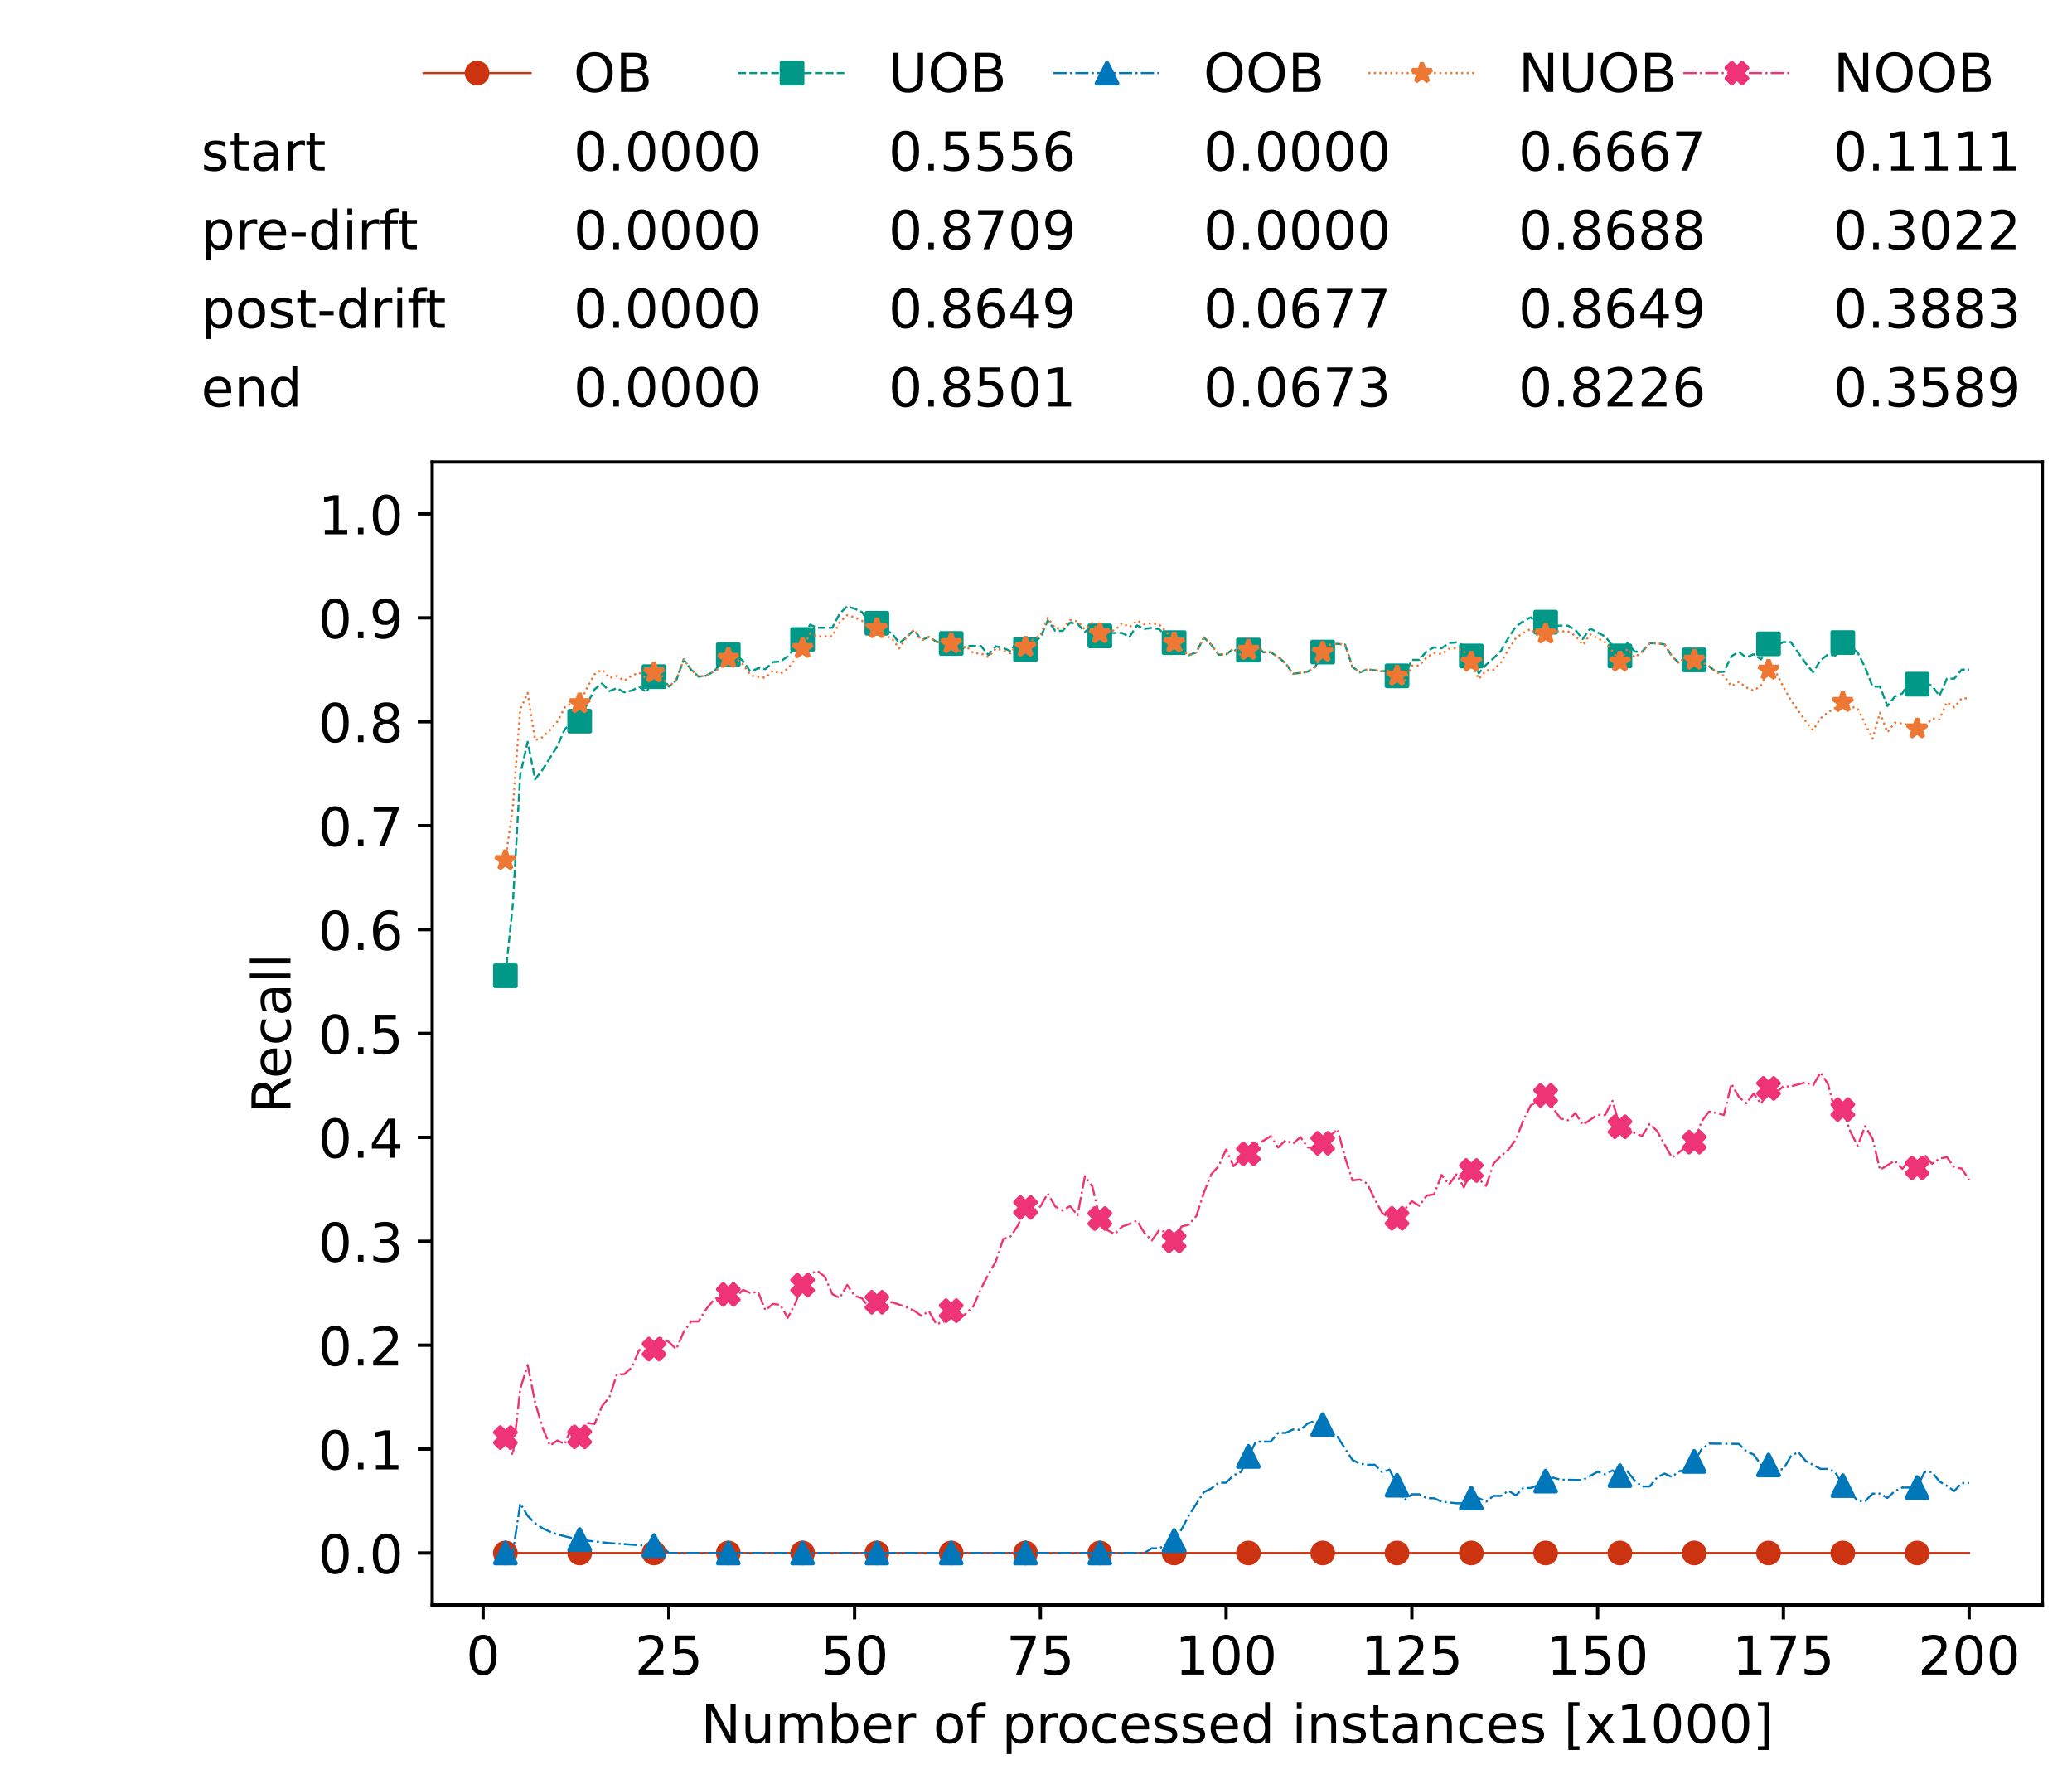 <?xml version="1.0" encoding="utf-8" standalone="no"?>
<!DOCTYPE svg PUBLIC "-//W3C//DTD SVG 1.1//EN"
  "http://www.w3.org/Graphics/SVG/1.1/DTD/svg11.dtd">
<!-- Created with matplotlib (https://matplotlib.org/) -->
<svg height="432.615pt" version="1.1" viewBox="0 0 502.65 432.615" width="502.65pt" xmlns="http://www.w3.org/2000/svg" xmlns:xlink="http://www.w3.org/1999/xlink">
 <defs>
  <style type="text/css">*{stroke-linecap:butt;stroke-linejoin:round;}</style>
 </defs>
 <g id="figure_1">
  <g id="patch_1">
   <path d="M 0 432.615 
L 502.65 432.615 
L 502.65 0 
L 0 0 
z
" style="fill:#ffffff;"/>
  </g>
  <g id="axes_1">
   <g id="patch_2">
    <path d="M 104.85 389.252 
L 495.45 389.252 
L 495.45 112.052 
L 104.85 112.052 
z
" style="fill:#ffffff;"/>
   </g>
   <g id="matplotlib.axis_1">
    <g id="xtick_1">
     <g id="line2d_1">
      <defs>
       <path d="M 0 0 
L 0 3.5 
" id="m79feb33df7" style="stroke:#000000;stroke-width:0.8;"/>
      </defs>
      <g>
       <use style="stroke:#000000;stroke-width:0.8;" x="117.197" xlink:href="#m79feb33df7" y="389.252"/>
      </g>
     </g>
     <g id="text_1">
      <!-- 0 -->
      <g transform="translate(113.061 406.13)scale(0.13 -0.13)">
       <defs>
        <path d="M 31.781 66.406 
Q 24.172 66.406 20.328 58.906 
Q 16.5 51.422 16.5 36.375 
Q 16.5 21.391 20.328 13.891 
Q 24.172 6.391 31.781 6.391 
Q 39.453 6.391 43.281 13.891 
Q 47.125 21.391 47.125 36.375 
Q 47.125 51.422 43.281 58.906 
Q 39.453 66.406 31.781 66.406 
z
M 31.781 74.219 
Q 44.047 74.219 50.516 64.516 
Q 56.984 54.828 56.984 36.375 
Q 56.984 17.969 50.516 8.266 
Q 44.047 -1.422 31.781 -1.422 
Q 19.531 -1.422 13.062 8.266 
Q 6.594 17.969 6.594 36.375 
Q 6.594 54.828 13.062 64.516 
Q 19.531 74.219 31.781 74.219 
z
" id="DejaVuSans-48"/>
       </defs>
       <use xlink:href="#DejaVuSans-48"/>
      </g>
     </g>
    </g>
    <g id="xtick_2">
     <g id="line2d_2">
      <g>
       <use style="stroke:#000000;stroke-width:0.8;" x="162.259" xlink:href="#m79feb33df7" y="389.252"/>
      </g>
     </g>
     <g id="text_2">
      <!-- 25 -->
      <g transform="translate(153.988 406.13)scale(0.13 -0.13)">
       <defs>
        <path d="M 19.188 8.297 
L 53.609 8.297 
L 53.609 0 
L 7.328 0 
L 7.328 8.297 
Q 12.938 14.109 22.625 23.891 
Q 32.328 33.688 34.812 36.531 
Q 39.547 41.844 41.422 45.531 
Q 43.312 49.219 43.312 52.781 
Q 43.312 58.594 39.234 62.25 
Q 35.156 65.922 28.609 65.922 
Q 23.969 65.922 18.812 64.312 
Q 13.672 62.703 7.812 59.422 
L 7.812 69.391 
Q 13.766 71.781 18.938 73 
Q 24.125 74.219 28.422 74.219 
Q 39.75 74.219 46.484 68.547 
Q 53.219 62.891 53.219 53.422 
Q 53.219 48.922 51.531 44.891 
Q 49.859 40.875 45.406 35.406 
Q 44.188 33.984 37.641 27.219 
Q 31.109 20.453 19.188 8.297 
z
" id="DejaVuSans-50"/>
        <path d="M 10.797 72.906 
L 49.516 72.906 
L 49.516 64.594 
L 19.828 64.594 
L 19.828 46.734 
Q 21.969 47.469 24.109 47.828 
Q 26.266 48.188 28.422 48.188 
Q 40.625 48.188 47.75 41.5 
Q 54.891 34.812 54.891 23.391 
Q 54.891 11.625 47.562 5.094 
Q 40.234 -1.422 26.906 -1.422 
Q 22.312 -1.422 17.547 -0.641 
Q 12.797 0.141 7.719 1.703 
L 7.719 11.625 
Q 12.109 9.234 16.797 8.062 
Q 21.484 6.891 26.703 6.891 
Q 35.156 6.891 40.078 11.328 
Q 45.016 15.766 45.016 23.391 
Q 45.016 31 40.078 35.438 
Q 35.156 39.891 26.703 39.891 
Q 22.75 39.891 18.812 39.016 
Q 14.891 38.141 10.797 36.281 
z
" id="DejaVuSans-53"/>
       </defs>
       <use xlink:href="#DejaVuSans-50"/>
       <use x="63.623" xlink:href="#DejaVuSans-53"/>
      </g>
     </g>
    </g>
    <g id="xtick_3">
     <g id="line2d_3">
      <g>
       <use style="stroke:#000000;stroke-width:0.8;" x="207.322" xlink:href="#m79feb33df7" y="389.252"/>
      </g>
     </g>
     <g id="text_3">
      <!-- 50 -->
      <g transform="translate(199.05 406.13)scale(0.13 -0.13)">
       <use xlink:href="#DejaVuSans-53"/>
       <use x="63.623" xlink:href="#DejaVuSans-48"/>
      </g>
     </g>
    </g>
    <g id="xtick_4">
     <g id="line2d_4">
      <g>
       <use style="stroke:#000000;stroke-width:0.8;" x="252.384" xlink:href="#m79feb33df7" y="389.252"/>
      </g>
     </g>
     <g id="text_4">
      <!-- 75 -->
      <g transform="translate(244.113 406.13)scale(0.13 -0.13)">
       <defs>
        <path d="M 8.203 72.906 
L 55.078 72.906 
L 55.078 68.703 
L 28.609 0 
L 18.312 0 
L 43.219 64.594 
L 8.203 64.594 
z
" id="DejaVuSans-55"/>
       </defs>
       <use xlink:href="#DejaVuSans-55"/>
       <use x="63.623" xlink:href="#DejaVuSans-53"/>
      </g>
     </g>
    </g>
    <g id="xtick_5">
     <g id="line2d_5">
      <g>
       <use style="stroke:#000000;stroke-width:0.8;" x="297.446" xlink:href="#m79feb33df7" y="389.252"/>
      </g>
     </g>
     <g id="text_5">
      <!-- 100 -->
      <g transform="translate(285.039 406.13)scale(0.13 -0.13)">
       <defs>
        <path d="M 12.406 8.297 
L 28.516 8.297 
L 28.516 63.922 
L 10.984 60.406 
L 10.984 69.391 
L 28.422 72.906 
L 38.281 72.906 
L 38.281 8.297 
L 54.391 8.297 
L 54.391 0 
L 12.406 0 
z
" id="DejaVuSans-49"/>
       </defs>
       <use xlink:href="#DejaVuSans-49"/>
       <use x="63.623" xlink:href="#DejaVuSans-48"/>
       <use x="127.246" xlink:href="#DejaVuSans-48"/>
      </g>
     </g>
    </g>
    <g id="xtick_6">
     <g id="line2d_6">
      <g>
       <use style="stroke:#000000;stroke-width:0.8;" x="342.509" xlink:href="#m79feb33df7" y="389.252"/>
      </g>
     </g>
     <g id="text_6">
      <!-- 125 -->
      <g transform="translate(330.102 406.13)scale(0.13 -0.13)">
       <use xlink:href="#DejaVuSans-49"/>
       <use x="63.623" xlink:href="#DejaVuSans-50"/>
       <use x="127.246" xlink:href="#DejaVuSans-53"/>
      </g>
     </g>
    </g>
    <g id="xtick_7">
     <g id="line2d_7">
      <g>
       <use style="stroke:#000000;stroke-width:0.8;" x="387.571" xlink:href="#m79feb33df7" y="389.252"/>
      </g>
     </g>
     <g id="text_7">
      <!-- 150 -->
      <g transform="translate(375.164 406.13)scale(0.13 -0.13)">
       <use xlink:href="#DejaVuSans-49"/>
       <use x="63.623" xlink:href="#DejaVuSans-53"/>
       <use x="127.246" xlink:href="#DejaVuSans-48"/>
      </g>
     </g>
    </g>
    <g id="xtick_8">
     <g id="line2d_8">
      <g>
       <use style="stroke:#000000;stroke-width:0.8;" x="432.633" xlink:href="#m79feb33df7" y="389.252"/>
      </g>
     </g>
     <g id="text_8">
      <!-- 175 -->
      <g transform="translate(420.226 406.13)scale(0.13 -0.13)">
       <use xlink:href="#DejaVuSans-49"/>
       <use x="63.623" xlink:href="#DejaVuSans-55"/>
       <use x="127.246" xlink:href="#DejaVuSans-53"/>
      </g>
     </g>
    </g>
    <g id="xtick_9">
     <g id="line2d_9">
      <g>
       <use style="stroke:#000000;stroke-width:0.8;" x="477.695" xlink:href="#m79feb33df7" y="389.252"/>
      </g>
     </g>
     <g id="text_9">
      <!-- 200 -->
      <g transform="translate(465.289 406.13)scale(0.13 -0.13)">
       <use xlink:href="#DejaVuSans-50"/>
       <use x="63.623" xlink:href="#DejaVuSans-48"/>
       <use x="127.246" xlink:href="#DejaVuSans-48"/>
      </g>
     </g>
    </g>
    <g id="text_10">
     <!-- Number of processed instances [x1000] -->
     <g transform="translate(170.025 422.711)scale(0.13 -0.13)">
      <defs>
       <path d="M 9.812 72.906 
L 23.094 72.906 
L 55.422 11.922 
L 55.422 72.906 
L 64.984 72.906 
L 64.984 0 
L 51.703 0 
L 19.391 60.984 
L 19.391 0 
L 9.812 0 
z
" id="DejaVuSans-78"/>
       <path d="M 8.5 21.578 
L 8.5 54.688 
L 17.484 54.688 
L 17.484 21.922 
Q 17.484 14.156 20.5 10.266 
Q 23.531 6.391 29.594 6.391 
Q 36.859 6.391 41.078 11.031 
Q 45.312 15.672 45.312 23.688 
L 45.312 54.688 
L 54.297 54.688 
L 54.297 0 
L 45.312 0 
L 45.312 8.406 
Q 42.047 3.422 37.719 1 
Q 33.406 -1.422 27.688 -1.422 
Q 18.266 -1.422 13.375 4.438 
Q 8.5 10.297 8.5 21.578 
z
M 31.109 56 
z
" id="DejaVuSans-117"/>
       <path d="M 52 44.188 
Q 55.375 50.25 60.062 53.125 
Q 64.75 56 71.094 56 
Q 79.641 56 84.281 50.016 
Q 88.922 44.047 88.922 33.016 
L 88.922 0 
L 79.891 0 
L 79.891 32.719 
Q 79.891 40.578 77.094 44.375 
Q 74.312 48.188 68.609 48.188 
Q 61.625 48.188 57.562 43.547 
Q 53.516 38.922 53.516 30.906 
L 53.516 0 
L 44.484 0 
L 44.484 32.719 
Q 44.484 40.625 41.703 44.406 
Q 38.922 48.188 33.109 48.188 
Q 26.219 48.188 22.156 43.531 
Q 18.109 38.875 18.109 30.906 
L 18.109 0 
L 9.078 0 
L 9.078 54.688 
L 18.109 54.688 
L 18.109 46.188 
Q 21.188 51.219 25.484 53.609 
Q 29.781 56 35.688 56 
Q 41.656 56 45.828 52.969 
Q 50 49.953 52 44.188 
z
" id="DejaVuSans-109"/>
       <path d="M 48.688 27.297 
Q 48.688 37.203 44.609 42.844 
Q 40.531 48.484 33.406 48.484 
Q 26.266 48.484 22.188 42.844 
Q 18.109 37.203 18.109 27.297 
Q 18.109 17.391 22.188 11.75 
Q 26.266 6.109 33.406 6.109 
Q 40.531 6.109 44.609 11.75 
Q 48.688 17.391 48.688 27.297 
z
M 18.109 46.391 
Q 20.953 51.266 25.266 53.625 
Q 29.594 56 35.594 56 
Q 45.562 56 51.781 48.094 
Q 58.016 40.188 58.016 27.297 
Q 58.016 14.406 51.781 6.484 
Q 45.562 -1.422 35.594 -1.422 
Q 29.594 -1.422 25.266 0.953 
Q 20.953 3.328 18.109 8.203 
L 18.109 0 
L 9.078 0 
L 9.078 75.984 
L 18.109 75.984 
z
" id="DejaVuSans-98"/>
       <path d="M 56.203 29.594 
L 56.203 25.203 
L 14.891 25.203 
Q 15.484 15.922 20.484 11.062 
Q 25.484 6.203 34.422 6.203 
Q 39.594 6.203 44.453 7.469 
Q 49.312 8.734 54.109 11.281 
L 54.109 2.781 
Q 49.266 0.734 44.188 -0.344 
Q 39.109 -1.422 33.891 -1.422 
Q 20.797 -1.422 13.156 6.188 
Q 5.516 13.812 5.516 26.812 
Q 5.516 40.234 12.766 48.109 
Q 20.016 56 32.328 56 
Q 43.359 56 49.781 48.891 
Q 56.203 41.797 56.203 29.594 
z
M 47.219 32.234 
Q 47.125 39.594 43.094 43.984 
Q 39.062 48.391 32.422 48.391 
Q 24.906 48.391 20.391 44.141 
Q 15.875 39.891 15.188 32.172 
z
" id="DejaVuSans-101"/>
       <path d="M 41.109 46.297 
Q 39.594 47.172 37.812 47.578 
Q 36.031 48 33.891 48 
Q 26.266 48 22.188 43.047 
Q 18.109 38.094 18.109 28.812 
L 18.109 0 
L 9.078 0 
L 9.078 54.688 
L 18.109 54.688 
L 18.109 46.188 
Q 20.953 51.172 25.484 53.578 
Q 30.031 56 36.531 56 
Q 37.453 56 38.578 55.875 
Q 39.703 55.766 41.062 55.516 
z
" id="DejaVuSans-114"/>
       <path id="DejaVuSans-32"/>
       <path d="M 30.609 48.391 
Q 23.391 48.391 19.188 42.75 
Q 14.984 37.109 14.984 27.297 
Q 14.984 17.484 19.156 11.844 
Q 23.344 6.203 30.609 6.203 
Q 37.797 6.203 41.984 11.859 
Q 46.188 17.531 46.188 27.297 
Q 46.188 37.016 41.984 42.703 
Q 37.797 48.391 30.609 48.391 
z
M 30.609 56 
Q 42.328 56 49.016 48.375 
Q 55.719 40.766 55.719 27.297 
Q 55.719 13.875 49.016 6.219 
Q 42.328 -1.422 30.609 -1.422 
Q 18.844 -1.422 12.172 6.219 
Q 5.516 13.875 5.516 27.297 
Q 5.516 40.766 12.172 48.375 
Q 18.844 56 30.609 56 
z
" id="DejaVuSans-111"/>
       <path d="M 37.109 75.984 
L 37.109 68.5 
L 28.516 68.5 
Q 23.688 68.5 21.797 66.547 
Q 19.922 64.594 19.922 59.516 
L 19.922 54.688 
L 34.719 54.688 
L 34.719 47.703 
L 19.922 47.703 
L 19.922 0 
L 10.891 0 
L 10.891 47.703 
L 2.297 47.703 
L 2.297 54.688 
L 10.891 54.688 
L 10.891 58.5 
Q 10.891 67.625 15.141 71.797 
Q 19.391 75.984 28.609 75.984 
z
" id="DejaVuSans-102"/>
       <path d="M 18.109 8.203 
L 18.109 -20.797 
L 9.078 -20.797 
L 9.078 54.688 
L 18.109 54.688 
L 18.109 46.391 
Q 20.953 51.266 25.266 53.625 
Q 29.594 56 35.594 56 
Q 45.562 56 51.781 48.094 
Q 58.016 40.188 58.016 27.297 
Q 58.016 14.406 51.781 6.484 
Q 45.562 -1.422 35.594 -1.422 
Q 29.594 -1.422 25.266 0.953 
Q 20.953 3.328 18.109 8.203 
z
M 48.688 27.297 
Q 48.688 37.203 44.609 42.844 
Q 40.531 48.484 33.406 48.484 
Q 26.266 48.484 22.188 42.844 
Q 18.109 37.203 18.109 27.297 
Q 18.109 17.391 22.188 11.75 
Q 26.266 6.109 33.406 6.109 
Q 40.531 6.109 44.609 11.75 
Q 48.688 17.391 48.688 27.297 
z
" id="DejaVuSans-112"/>
       <path d="M 48.781 52.594 
L 48.781 44.188 
Q 44.969 46.297 41.141 47.344 
Q 37.312 48.391 33.406 48.391 
Q 24.656 48.391 19.812 42.844 
Q 14.984 37.312 14.984 27.297 
Q 14.984 17.281 19.812 11.734 
Q 24.656 6.203 33.406 6.203 
Q 37.312 6.203 41.141 7.25 
Q 44.969 8.297 48.781 10.406 
L 48.781 2.094 
Q 45.016 0.344 40.984 -0.531 
Q 36.969 -1.422 32.422 -1.422 
Q 20.062 -1.422 12.781 6.344 
Q 5.516 14.109 5.516 27.297 
Q 5.516 40.672 12.859 48.328 
Q 20.219 56 33.016 56 
Q 37.156 56 41.109 55.141 
Q 45.062 54.297 48.781 52.594 
z
" id="DejaVuSans-99"/>
       <path d="M 44.281 53.078 
L 44.281 44.578 
Q 40.484 46.531 36.375 47.5 
Q 32.281 48.484 27.875 48.484 
Q 21.188 48.484 17.844 46.438 
Q 14.5 44.391 14.5 40.281 
Q 14.5 37.156 16.891 35.375 
Q 19.281 33.594 26.516 31.984 
L 29.594 31.297 
Q 39.156 29.25 43.188 25.516 
Q 47.219 21.781 47.219 15.094 
Q 47.219 7.469 41.188 3.016 
Q 35.156 -1.422 24.609 -1.422 
Q 20.219 -1.422 15.453 -0.562 
Q 10.688 0.297 5.422 2 
L 5.422 11.281 
Q 10.406 8.688 15.234 7.391 
Q 20.062 6.109 24.812 6.109 
Q 31.156 6.109 34.562 8.281 
Q 37.984 10.453 37.984 14.406 
Q 37.984 18.062 35.516 20.016 
Q 33.062 21.969 24.703 23.781 
L 21.578 24.516 
Q 13.234 26.266 9.516 29.906 
Q 5.812 33.547 5.812 39.891 
Q 5.812 47.609 11.281 51.797 
Q 16.75 56 26.812 56 
Q 31.781 56 36.172 55.266 
Q 40.578 54.547 44.281 53.078 
z
" id="DejaVuSans-115"/>
       <path d="M 45.406 46.391 
L 45.406 75.984 
L 54.391 75.984 
L 54.391 0 
L 45.406 0 
L 45.406 8.203 
Q 42.578 3.328 38.25 0.953 
Q 33.938 -1.422 27.875 -1.422 
Q 17.969 -1.422 11.734 6.484 
Q 5.516 14.406 5.516 27.297 
Q 5.516 40.188 11.734 48.094 
Q 17.969 56 27.875 56 
Q 33.938 56 38.25 53.625 
Q 42.578 51.266 45.406 46.391 
z
M 14.797 27.297 
Q 14.797 17.391 18.875 11.75 
Q 22.953 6.109 30.078 6.109 
Q 37.203 6.109 41.297 11.75 
Q 45.406 17.391 45.406 27.297 
Q 45.406 37.203 41.297 42.844 
Q 37.203 48.484 30.078 48.484 
Q 22.953 48.484 18.875 42.844 
Q 14.797 37.203 14.797 27.297 
z
" id="DejaVuSans-100"/>
       <path d="M 9.422 54.688 
L 18.406 54.688 
L 18.406 0 
L 9.422 0 
z
M 9.422 75.984 
L 18.406 75.984 
L 18.406 64.594 
L 9.422 64.594 
z
" id="DejaVuSans-105"/>
       <path d="M 54.891 33.016 
L 54.891 0 
L 45.906 0 
L 45.906 32.719 
Q 45.906 40.484 42.875 44.328 
Q 39.844 48.188 33.797 48.188 
Q 26.516 48.188 22.312 43.547 
Q 18.109 38.922 18.109 30.906 
L 18.109 0 
L 9.078 0 
L 9.078 54.688 
L 18.109 54.688 
L 18.109 46.188 
Q 21.344 51.125 25.703 53.562 
Q 30.078 56 35.797 56 
Q 45.219 56 50.047 50.172 
Q 54.891 44.344 54.891 33.016 
z
" id="DejaVuSans-110"/>
       <path d="M 18.312 70.219 
L 18.312 54.688 
L 36.812 54.688 
L 36.812 47.703 
L 18.312 47.703 
L 18.312 18.016 
Q 18.312 11.328 20.141 9.422 
Q 21.969 7.516 27.594 7.516 
L 36.812 7.516 
L 36.812 0 
L 27.594 0 
Q 17.188 0 13.234 3.875 
Q 9.281 7.766 9.281 18.016 
L 9.281 47.703 
L 2.688 47.703 
L 2.688 54.688 
L 9.281 54.688 
L 9.281 70.219 
z
" id="DejaVuSans-116"/>
       <path d="M 34.281 27.484 
Q 23.391 27.484 19.188 25 
Q 14.984 22.516 14.984 16.5 
Q 14.984 11.719 18.141 8.906 
Q 21.297 6.109 26.703 6.109 
Q 34.188 6.109 38.703 11.406 
Q 43.219 16.703 43.219 25.484 
L 43.219 27.484 
z
M 52.203 31.203 
L 52.203 0 
L 43.219 0 
L 43.219 8.297 
Q 40.141 3.328 35.547 0.953 
Q 30.953 -1.422 24.312 -1.422 
Q 15.922 -1.422 10.953 3.297 
Q 6 8.016 6 15.922 
Q 6 25.141 12.172 29.828 
Q 18.359 34.516 30.609 34.516 
L 43.219 34.516 
L 43.219 35.406 
Q 43.219 41.609 39.141 45 
Q 35.062 48.391 27.688 48.391 
Q 23 48.391 18.547 47.266 
Q 14.109 46.141 10.016 43.891 
L 10.016 52.203 
Q 14.938 54.109 19.578 55.047 
Q 24.219 56 28.609 56 
Q 40.484 56 46.344 49.844 
Q 52.203 43.703 52.203 31.203 
z
" id="DejaVuSans-97"/>
       <path d="M 8.594 75.984 
L 29.297 75.984 
L 29.297 69 
L 17.578 69 
L 17.578 -6.203 
L 29.297 -6.203 
L 29.297 -13.188 
L 8.594 -13.188 
z
" id="DejaVuSans-91"/>
       <path d="M 54.891 54.688 
L 35.109 28.078 
L 55.906 0 
L 45.312 0 
L 29.391 21.484 
L 13.484 0 
L 2.875 0 
L 24.125 28.609 
L 4.688 54.688 
L 15.281 54.688 
L 29.781 35.203 
L 44.281 54.688 
z
" id="DejaVuSans-120"/>
       <path d="M 30.422 75.984 
L 30.422 -13.188 
L 9.719 -13.188 
L 9.719 -6.203 
L 21.391 -6.203 
L 21.391 69 
L 9.719 69 
L 9.719 75.984 
z
" id="DejaVuSans-93"/>
      </defs>
      <use xlink:href="#DejaVuSans-78"/>
      <use x="74.805" xlink:href="#DejaVuSans-117"/>
      <use x="138.184" xlink:href="#DejaVuSans-109"/>
      <use x="235.596" xlink:href="#DejaVuSans-98"/>
      <use x="299.072" xlink:href="#DejaVuSans-101"/>
      <use x="360.596" xlink:href="#DejaVuSans-114"/>
      <use x="401.709" xlink:href="#DejaVuSans-32"/>
      <use x="433.496" xlink:href="#DejaVuSans-111"/>
      <use x="494.678" xlink:href="#DejaVuSans-102"/>
      <use x="529.883" xlink:href="#DejaVuSans-32"/>
      <use x="561.67" xlink:href="#DejaVuSans-112"/>
      <use x="625.146" xlink:href="#DejaVuSans-114"/>
      <use x="664.01" xlink:href="#DejaVuSans-111"/>
      <use x="725.191" xlink:href="#DejaVuSans-99"/>
      <use x="780.172" xlink:href="#DejaVuSans-101"/>
      <use x="841.695" xlink:href="#DejaVuSans-115"/>
      <use x="893.795" xlink:href="#DejaVuSans-115"/>
      <use x="945.895" xlink:href="#DejaVuSans-101"/>
      <use x="1007.418" xlink:href="#DejaVuSans-100"/>
      <use x="1070.895" xlink:href="#DejaVuSans-32"/>
      <use x="1102.682" xlink:href="#DejaVuSans-105"/>
      <use x="1130.465" xlink:href="#DejaVuSans-110"/>
      <use x="1193.844" xlink:href="#DejaVuSans-115"/>
      <use x="1245.943" xlink:href="#DejaVuSans-116"/>
      <use x="1285.152" xlink:href="#DejaVuSans-97"/>
      <use x="1346.432" xlink:href="#DejaVuSans-110"/>
      <use x="1409.811" xlink:href="#DejaVuSans-99"/>
      <use x="1464.791" xlink:href="#DejaVuSans-101"/>
      <use x="1526.314" xlink:href="#DejaVuSans-115"/>
      <use x="1578.414" xlink:href="#DejaVuSans-32"/>
      <use x="1610.201" xlink:href="#DejaVuSans-91"/>
      <use x="1649.215" xlink:href="#DejaVuSans-120"/>
      <use x="1708.395" xlink:href="#DejaVuSans-49"/>
      <use x="1772.018" xlink:href="#DejaVuSans-48"/>
      <use x="1835.641" xlink:href="#DejaVuSans-48"/>
      <use x="1899.264" xlink:href="#DejaVuSans-48"/>
      <use x="1962.887" xlink:href="#DejaVuSans-93"/>
     </g>
    </g>
   </g>
   <g id="matplotlib.axis_2">
    <g id="ytick_1">
     <g id="line2d_10">
      <defs>
       <path d="M 0 0 
L -3.5 0 
" id="mca2963b636" style="stroke:#000000;stroke-width:0.8;"/>
      </defs>
      <g>
       <use style="stroke:#000000;stroke-width:0.8;" x="104.85" xlink:href="#mca2963b636" y="376.652"/>
      </g>
     </g>
     <g id="text_11">
      <!-- 0.0 -->
      <g transform="translate(77.176 381.591)scale(0.13 -0.13)">
       <defs>
        <path d="M 10.688 12.406 
L 21 12.406 
L 21 0 
L 10.688 0 
z
" id="DejaVuSans-46"/>
       </defs>
       <use xlink:href="#DejaVuSans-48"/>
       <use x="63.623" xlink:href="#DejaVuSans-46"/>
       <use x="95.41" xlink:href="#DejaVuSans-48"/>
      </g>
     </g>
    </g>
    <g id="ytick_2">
     <g id="line2d_11">
      <g>
       <use style="stroke:#000000;stroke-width:0.8;" x="104.85" xlink:href="#mca2963b636" y="351.452"/>
      </g>
     </g>
     <g id="text_12">
      <!-- 0.1 -->
      <g transform="translate(77.176 356.391)scale(0.13 -0.13)">
       <use xlink:href="#DejaVuSans-48"/>
       <use x="63.623" xlink:href="#DejaVuSans-46"/>
       <use x="95.41" xlink:href="#DejaVuSans-49"/>
      </g>
     </g>
    </g>
    <g id="ytick_3">
     <g id="line2d_12">
      <g>
       <use style="stroke:#000000;stroke-width:0.8;" x="104.85" xlink:href="#mca2963b636" y="326.252"/>
      </g>
     </g>
     <g id="text_13">
      <!-- 0.2 -->
      <g transform="translate(77.176 331.191)scale(0.13 -0.13)">
       <use xlink:href="#DejaVuSans-48"/>
       <use x="63.623" xlink:href="#DejaVuSans-46"/>
       <use x="95.41" xlink:href="#DejaVuSans-50"/>
      </g>
     </g>
    </g>
    <g id="ytick_4">
     <g id="line2d_13">
      <g>
       <use style="stroke:#000000;stroke-width:0.8;" x="104.85" xlink:href="#mca2963b636" y="301.052"/>
      </g>
     </g>
     <g id="text_14">
      <!-- 0.3 -->
      <g transform="translate(77.176 305.991)scale(0.13 -0.13)">
       <defs>
        <path d="M 40.578 39.312 
Q 47.656 37.797 51.625 33 
Q 55.609 28.219 55.609 21.188 
Q 55.609 10.406 48.188 4.484 
Q 40.766 -1.422 27.094 -1.422 
Q 22.516 -1.422 17.656 -0.516 
Q 12.797 0.391 7.625 2.203 
L 7.625 11.719 
Q 11.719 9.328 16.594 8.109 
Q 21.484 6.891 26.812 6.891 
Q 36.078 6.891 40.938 10.547 
Q 45.797 14.203 45.797 21.188 
Q 45.797 27.641 41.281 31.266 
Q 36.766 34.906 28.719 34.906 
L 20.219 34.906 
L 20.219 43.016 
L 29.109 43.016 
Q 36.375 43.016 40.234 45.922 
Q 44.094 48.828 44.094 54.297 
Q 44.094 59.906 40.109 62.906 
Q 36.141 65.922 28.719 65.922 
Q 24.656 65.922 20.016 65.031 
Q 15.375 64.156 9.812 62.312 
L 9.812 71.094 
Q 15.438 72.656 20.344 73.438 
Q 25.25 74.219 29.594 74.219 
Q 40.828 74.219 47.359 69.109 
Q 53.906 64.016 53.906 55.328 
Q 53.906 49.266 50.438 45.094 
Q 46.969 40.922 40.578 39.312 
z
" id="DejaVuSans-51"/>
       </defs>
       <use xlink:href="#DejaVuSans-48"/>
       <use x="63.623" xlink:href="#DejaVuSans-46"/>
       <use x="95.41" xlink:href="#DejaVuSans-51"/>
      </g>
     </g>
    </g>
    <g id="ytick_5">
     <g id="line2d_14">
      <g>
       <use style="stroke:#000000;stroke-width:0.8;" x="104.85" xlink:href="#mca2963b636" y="275.852"/>
      </g>
     </g>
     <g id="text_15">
      <!-- 0.4 -->
      <g transform="translate(77.176 280.791)scale(0.13 -0.13)">
       <defs>
        <path d="M 37.797 64.312 
L 12.891 25.391 
L 37.797 25.391 
z
M 35.203 72.906 
L 47.609 72.906 
L 47.609 25.391 
L 58.016 25.391 
L 58.016 17.188 
L 47.609 17.188 
L 47.609 0 
L 37.797 0 
L 37.797 17.188 
L 4.891 17.188 
L 4.891 26.703 
z
" id="DejaVuSans-52"/>
       </defs>
       <use xlink:href="#DejaVuSans-48"/>
       <use x="63.623" xlink:href="#DejaVuSans-46"/>
       <use x="95.41" xlink:href="#DejaVuSans-52"/>
      </g>
     </g>
    </g>
    <g id="ytick_6">
     <g id="line2d_15">
      <g>
       <use style="stroke:#000000;stroke-width:0.8;" x="104.85" xlink:href="#mca2963b636" y="250.652"/>
      </g>
     </g>
     <g id="text_16">
      <!-- 0.5 -->
      <g transform="translate(77.176 255.591)scale(0.13 -0.13)">
       <use xlink:href="#DejaVuSans-48"/>
       <use x="63.623" xlink:href="#DejaVuSans-46"/>
       <use x="95.41" xlink:href="#DejaVuSans-53"/>
      </g>
     </g>
    </g>
    <g id="ytick_7">
     <g id="line2d_16">
      <g>
       <use style="stroke:#000000;stroke-width:0.8;" x="104.85" xlink:href="#mca2963b636" y="225.452"/>
      </g>
     </g>
     <g id="text_17">
      <!-- 0.6 -->
      <g transform="translate(77.176 230.391)scale(0.13 -0.13)">
       <defs>
        <path d="M 33.016 40.375 
Q 26.375 40.375 22.484 35.828 
Q 18.609 31.297 18.609 23.391 
Q 18.609 15.531 22.484 10.953 
Q 26.375 6.391 33.016 6.391 
Q 39.656 6.391 43.531 10.953 
Q 47.406 15.531 47.406 23.391 
Q 47.406 31.297 43.531 35.828 
Q 39.656 40.375 33.016 40.375 
z
M 52.594 71.297 
L 52.594 62.312 
Q 48.875 64.062 45.094 64.984 
Q 41.312 65.922 37.594 65.922 
Q 27.828 65.922 22.672 59.328 
Q 17.531 52.734 16.797 39.406 
Q 19.672 43.656 24.016 45.922 
Q 28.375 48.188 33.594 48.188 
Q 44.578 48.188 50.953 41.516 
Q 57.328 34.859 57.328 23.391 
Q 57.328 12.156 50.688 5.359 
Q 44.047 -1.422 33.016 -1.422 
Q 20.359 -1.422 13.672 8.266 
Q 6.984 17.969 6.984 36.375 
Q 6.984 53.656 15.188 63.938 
Q 23.391 74.219 37.203 74.219 
Q 40.922 74.219 44.703 73.484 
Q 48.484 72.75 52.594 71.297 
z
" id="DejaVuSans-54"/>
       </defs>
       <use xlink:href="#DejaVuSans-48"/>
       <use x="63.623" xlink:href="#DejaVuSans-46"/>
       <use x="95.41" xlink:href="#DejaVuSans-54"/>
      </g>
     </g>
    </g>
    <g id="ytick_8">
     <g id="line2d_17">
      <g>
       <use style="stroke:#000000;stroke-width:0.8;" x="104.85" xlink:href="#mca2963b636" y="200.252"/>
      </g>
     </g>
     <g id="text_18">
      <!-- 0.7 -->
      <g transform="translate(77.176 205.191)scale(0.13 -0.13)">
       <use xlink:href="#DejaVuSans-48"/>
       <use x="63.623" xlink:href="#DejaVuSans-46"/>
       <use x="95.41" xlink:href="#DejaVuSans-55"/>
      </g>
     </g>
    </g>
    <g id="ytick_9">
     <g id="line2d_18">
      <g>
       <use style="stroke:#000000;stroke-width:0.8;" x="104.85" xlink:href="#mca2963b636" y="175.052"/>
      </g>
     </g>
     <g id="text_19">
      <!-- 0.8 -->
      <g transform="translate(77.176 179.991)scale(0.13 -0.13)">
       <defs>
        <path d="M 31.781 34.625 
Q 24.75 34.625 20.719 30.859 
Q 16.703 27.094 16.703 20.516 
Q 16.703 13.922 20.719 10.156 
Q 24.75 6.391 31.781 6.391 
Q 38.812 6.391 42.859 10.172 
Q 46.922 13.969 46.922 20.516 
Q 46.922 27.094 42.891 30.859 
Q 38.875 34.625 31.781 34.625 
z
M 21.922 38.812 
Q 15.578 40.375 12.031 44.719 
Q 8.5 49.078 8.5 55.328 
Q 8.5 64.062 14.719 69.141 
Q 20.953 74.219 31.781 74.219 
Q 42.672 74.219 48.875 69.141 
Q 55.078 64.062 55.078 55.328 
Q 55.078 49.078 51.531 44.719 
Q 48 40.375 41.703 38.812 
Q 48.828 37.156 52.797 32.312 
Q 56.781 27.484 56.781 20.516 
Q 56.781 9.906 50.312 4.234 
Q 43.844 -1.422 31.781 -1.422 
Q 19.734 -1.422 13.25 4.234 
Q 6.781 9.906 6.781 20.516 
Q 6.781 27.484 10.781 32.312 
Q 14.797 37.156 21.922 38.812 
z
M 18.312 54.391 
Q 18.312 48.734 21.844 45.562 
Q 25.391 42.391 31.781 42.391 
Q 38.141 42.391 41.719 45.562 
Q 45.312 48.734 45.312 54.391 
Q 45.312 60.062 41.719 63.234 
Q 38.141 66.406 31.781 66.406 
Q 25.391 66.406 21.844 63.234 
Q 18.312 60.062 18.312 54.391 
z
" id="DejaVuSans-56"/>
       </defs>
       <use xlink:href="#DejaVuSans-48"/>
       <use x="63.623" xlink:href="#DejaVuSans-46"/>
       <use x="95.41" xlink:href="#DejaVuSans-56"/>
      </g>
     </g>
    </g>
    <g id="ytick_10">
     <g id="line2d_19">
      <g>
       <use style="stroke:#000000;stroke-width:0.8;" x="104.85" xlink:href="#mca2963b636" y="149.852"/>
      </g>
     </g>
     <g id="text_20">
      <!-- 0.9 -->
      <g transform="translate(77.176 154.791)scale(0.13 -0.13)">
       <defs>
        <path d="M 10.984 1.516 
L 10.984 10.5 
Q 14.703 8.734 18.5 7.812 
Q 22.312 6.891 25.984 6.891 
Q 35.75 6.891 40.891 13.453 
Q 46.047 20.016 46.781 33.406 
Q 43.953 29.203 39.594 26.953 
Q 35.25 24.703 29.984 24.703 
Q 19.047 24.703 12.672 31.312 
Q 6.297 37.938 6.297 49.422 
Q 6.297 60.641 12.938 67.422 
Q 19.578 74.219 30.609 74.219 
Q 43.266 74.219 49.922 64.516 
Q 56.594 54.828 56.594 36.375 
Q 56.594 19.141 48.406 8.859 
Q 40.234 -1.422 26.422 -1.422 
Q 22.703 -1.422 18.891 -0.688 
Q 15.094 0.047 10.984 1.516 
z
M 30.609 32.422 
Q 37.25 32.422 41.125 36.953 
Q 45.016 41.5 45.016 49.422 
Q 45.016 57.281 41.125 61.844 
Q 37.25 66.406 30.609 66.406 
Q 23.969 66.406 20.094 61.844 
Q 16.219 57.281 16.219 49.422 
Q 16.219 41.5 20.094 36.953 
Q 23.969 32.422 30.609 32.422 
z
" id="DejaVuSans-57"/>
       </defs>
       <use xlink:href="#DejaVuSans-48"/>
       <use x="63.623" xlink:href="#DejaVuSans-46"/>
       <use x="95.41" xlink:href="#DejaVuSans-57"/>
      </g>
     </g>
    </g>
    <g id="ytick_11">
     <g id="line2d_20">
      <g>
       <use style="stroke:#000000;stroke-width:0.8;" x="104.85" xlink:href="#mca2963b636" y="124.652"/>
      </g>
     </g>
     <g id="text_21">
      <!-- 1.0 -->
      <g transform="translate(77.176 129.591)scale(0.13 -0.13)">
       <use xlink:href="#DejaVuSans-49"/>
       <use x="63.623" xlink:href="#DejaVuSans-46"/>
       <use x="95.41" xlink:href="#DejaVuSans-48"/>
      </g>
     </g>
    </g>
    <g id="text_22">
     <!-- Recall -->
     <g transform="translate(70.472 270.044)rotate(-90)scale(0.13 -0.13)">
      <defs>
       <path d="M 44.391 34.188 
Q 47.562 33.109 50.562 29.594 
Q 53.562 26.078 56.594 19.922 
L 66.609 0 
L 56 0 
L 46.688 18.703 
Q 43.062 26.031 39.672 28.422 
Q 36.281 30.812 30.422 30.812 
L 19.672 30.812 
L 19.672 0 
L 9.812 0 
L 9.812 72.906 
L 32.078 72.906 
Q 44.578 72.906 50.734 67.672 
Q 56.891 62.453 56.891 51.906 
Q 56.891 45.016 53.688 40.469 
Q 50.484 35.938 44.391 34.188 
z
M 19.672 64.797 
L 19.672 38.922 
L 32.078 38.922 
Q 39.203 38.922 42.844 42.219 
Q 46.484 45.516 46.484 51.906 
Q 46.484 58.297 42.844 61.547 
Q 39.203 64.797 32.078 64.797 
z
" id="DejaVuSans-82"/>
       <path d="M 9.422 75.984 
L 18.406 75.984 
L 18.406 0 
L 9.422 0 
z
" id="DejaVuSans-108"/>
      </defs>
      <use xlink:href="#DejaVuSans-82"/>
      <use x="64.982" xlink:href="#DejaVuSans-101"/>
      <use x="126.506" xlink:href="#DejaVuSans-99"/>
      <use x="181.486" xlink:href="#DejaVuSans-97"/>
      <use x="242.766" xlink:href="#DejaVuSans-108"/>
      <use x="270.549" xlink:href="#DejaVuSans-108"/>
     </g>
    </g>
   </g>
   <g id="line2d_21"/>
   <g id="line2d_22"/>
   <g id="line2d_23"/>
   <g id="line2d_24"/>
   <g id="line2d_25"/>
   <g id="line2d_26">
    <path clip-path="url(#p9c8554b2fb)" d="M 122.605 376.652 
L 477.695 376.652 
L 477.695 376.652 
" style="fill:none;stroke:#cc3311;stroke-linecap:square;stroke-width:0.5;"/>
    <defs>
     <path d="M 0 2.5 
C 0.663 2.5 1.299 2.237 1.768 1.768 
C 2.237 1.299 2.5 0.663 2.5 0 
C 2.5 -0.663 2.237 -1.299 1.768 -1.768 
C 1.299 -2.237 0.663 -2.5 0 -2.5 
C -0.663 -2.5 -1.299 -2.237 -1.768 -1.768 
C -2.237 -1.299 -2.5 -0.663 -2.5 0 
C -2.5 0.663 -2.237 1.299 -1.768 1.768 
C -1.299 2.237 -0.663 2.5 0 2.5 
z
" id="m9ff79aca50" style="stroke:#cc3311;"/>
    </defs>
    <g clip-path="url(#p9c8554b2fb)">
     <use style="fill:#cc3311;stroke:#cc3311;" x="122.605" xlink:href="#m9ff79aca50" y="376.652"/>
     <use style="fill:#cc3311;stroke:#cc3311;" x="140.629" xlink:href="#m9ff79aca50" y="376.652"/>
     <use style="fill:#cc3311;stroke:#cc3311;" x="158.654" xlink:href="#m9ff79aca50" y="376.652"/>
     <use style="fill:#cc3311;stroke:#cc3311;" x="176.679" xlink:href="#m9ff79aca50" y="376.652"/>
     <use style="fill:#cc3311;stroke:#cc3311;" x="194.704" xlink:href="#m9ff79aca50" y="376.652"/>
     <use style="fill:#cc3311;stroke:#cc3311;" x="212.729" xlink:href="#m9ff79aca50" y="376.652"/>
     <use style="fill:#cc3311;stroke:#cc3311;" x="230.754" xlink:href="#m9ff79aca50" y="376.652"/>
     <use style="fill:#cc3311;stroke:#cc3311;" x="248.779" xlink:href="#m9ff79aca50" y="376.652"/>
     <use style="fill:#cc3311;stroke:#cc3311;" x="266.804" xlink:href="#m9ff79aca50" y="376.652"/>
     <use style="fill:#cc3311;stroke:#cc3311;" x="284.829" xlink:href="#m9ff79aca50" y="376.652"/>
     <use style="fill:#cc3311;stroke:#cc3311;" x="302.854" xlink:href="#m9ff79aca50" y="376.652"/>
     <use style="fill:#cc3311;stroke:#cc3311;" x="320.879" xlink:href="#m9ff79aca50" y="376.652"/>
     <use style="fill:#cc3311;stroke:#cc3311;" x="338.904" xlink:href="#m9ff79aca50" y="376.652"/>
     <use style="fill:#cc3311;stroke:#cc3311;" x="356.928" xlink:href="#m9ff79aca50" y="376.652"/>
     <use style="fill:#cc3311;stroke:#cc3311;" x="374.953" xlink:href="#m9ff79aca50" y="376.652"/>
     <use style="fill:#cc3311;stroke:#cc3311;" x="392.978" xlink:href="#m9ff79aca50" y="376.652"/>
     <use style="fill:#cc3311;stroke:#cc3311;" x="411.003" xlink:href="#m9ff79aca50" y="376.652"/>
     <use style="fill:#cc3311;stroke:#cc3311;" x="429.028" xlink:href="#m9ff79aca50" y="376.652"/>
     <use style="fill:#cc3311;stroke:#cc3311;" x="447.053" xlink:href="#m9ff79aca50" y="376.652"/>
     <use style="fill:#cc3311;stroke:#cc3311;" x="465.078" xlink:href="#m9ff79aca50" y="376.652"/>
    </g>
   </g>
   <g id="line2d_27"/>
   <g id="line2d_28"/>
   <g id="line2d_29"/>
   <g id="line2d_30"/>
   <g id="line2d_31">
    <path clip-path="url(#p9c8554b2fb)" d="M 122.605 236.652 
L 124.407 219.421 
L 126.21 187.831 
L 128.012 179.911 
L 129.815 189.02 
L 131.617 186.692 
L 135.222 180.932 
L 137.024 176.832 
L 138.827 175.214 
L 140.629 174.913 
L 142.432 170.725 
L 144.234 167.181 
L 146.037 165.779 
L 147.839 167.619 
L 149.642 166.902 
L 151.444 167.905 
L 153.247 167.502 
L 155.049 166.573 
L 156.852 167.913 
L 158.654 164.113 
L 160.457 163.836 
L 162.259 166.536 
L 164.062 164.961 
L 165.864 159.921 
L 167.667 162.441 
L 169.469 164.121 
L 171.272 163.896 
L 173.074 162.927 
L 174.877 161.127 
L 176.679 158.765 
L 178.482 158.765 
L 180.284 160.34 
L 182.087 162.974 
L 183.889 162.058 
L 185.692 162.283 
L 187.494 160.578 
L 189.297 160.458 
L 191.099 159.198 
L 192.902 156.907 
L 194.704 155.107 
L 196.507 151.507 
L 198.309 152.244 
L 201.914 152.244 
L 203.717 148.779 
L 205.519 147.099 
L 207.322 147.624 
L 209.124 148.464 
L 210.927 151.164 
L 212.729 151.164 
L 214.532 152.964 
L 216.334 153.489 
L 218.137 156.009 
L 219.939 154.539 
L 221.742 152.739 
L 223.544 155.259 
L 225.347 154.479 
L 227.149 155.624 
L 228.952 156.054 
L 230.754 156.054 
L 232.557 158.154 
L 234.359 156.656 
L 237.964 156.656 
L 239.767 158.861 
L 241.569 156.761 
L 243.372 157.181 
L 245.174 157.916 
L 246.976 155.216 
L 248.779 157.507 
L 250.581 155.707 
L 252.384 154.657 
L 254.186 150.457 
L 255.989 153.007 
L 257.791 153.007 
L 259.594 151.027 
L 261.396 151.272 
L 263.199 153.277 
L 265.001 151.702 
L 266.804 154.222 
L 268.606 153.522 
L 272.211 153.522 
L 274.014 154.491 
L 275.816 151.68 
L 277.619 152.52 
L 279.421 152.291 
L 281.224 152.606 
L 283.026 154.544 
L 284.829 155.854 
L 286.631 157.654 
L 288.434 158.894 
L 290.236 158.194 
L 292.039 154.594 
L 293.841 156.394 
L 295.644 158.794 
L 297.446 158.699 
L 299.249 157.349 
L 301.051 158.924 
L 302.854 157.664 
L 304.656 156.264 
L 306.459 158.202 
L 308.261 158.202 
L 310.064 159.333 
L 311.866 160.884 
L 313.669 163.404 
L 315.471 163.213 
L 317.274 162.898 
L 319.076 161.747 
L 320.879 158.147 
L 322.681 156.347 
L 324.484 156.156 
L 326.286 156.331 
L 328.089 161.731 
L 329.891 163.081 
L 331.694 162.318 
L 335.299 162.828 
L 337.101 162.653 
L 338.904 163.913 
L 340.706 163.913 
L 342.509 160.036 
L 344.311 160.036 
L 346.114 157.936 
L 347.916 156.991 
L 349.719 157.231 
L 351.521 155.971 
L 353.324 155.796 
L 355.126 156.583 
L 356.928 159.103 
L 358.731 163.303 
L 360.533 161.203 
L 362.336 159.628 
L 364.138 157.828 
L 365.941 154.678 
L 367.743 151.942 
L 369.546 150.682 
L 371.348 149.727 
L 373.151 151.477 
L 374.953 150.896 
L 376.756 151.736 
L 380.361 151.736 
L 382.163 152.786 
L 383.966 154.991 
L 385.768 152.441 
L 389.373 154.363 
L 391.176 156.568 
L 392.978 159.088 
L 394.781 155.938 
L 396.583 158.038 
L 398.386 158.038 
L 400.188 156.013 
L 401.991 156.013 
L 403.793 156.282 
L 405.596 159.19 
L 407.398 160.845 
L 409.201 158.84 
L 411.003 160.052 
L 412.806 160.472 
L 414.608 161.617 
L 416.411 163.017 
L 418.213 162.936 
L 420.016 159.156 
L 421.818 158.106 
L 423.621 159.456 
L 425.423 158.669 
L 427.226 159.929 
L 429.028 156.149 
L 430.831 156.674 
L 432.633 155.719 
L 434.436 155.719 
L 438.041 160.864 
L 439.843 163.045 
L 441.646 160.137 
L 443.448 158.737 
L 445.251 158.992 
L 447.053 155.842 
L 448.856 156.873 
L 450.658 158.247 
L 452.461 161.887 
L 454.263 166.518 
L 456.066 166.518 
L 457.868 171.243 
L 459.671 168.933 
L 461.473 168.198 
L 463.276 165.097 
L 465.078 165.937 
L 466.881 165.622 
L 468.683 166.276 
L 470.485 168.796 
L 472.288 164.596 
L 474.09 164.596 
L 475.893 162.415 
L 477.695 162.415 
L 477.695 162.415 
" style="fill:none;stroke:#009988;stroke-dasharray:1.85,0.8;stroke-dashoffset:0;stroke-width:0.5;"/>
    <defs>
     <path d="M -2.5 2.5 
L 2.5 2.5 
L 2.5 -2.5 
L -2.5 -2.5 
z
" id="m3f875617e5" style="stroke:#009988;stroke-linejoin:miter;"/>
    </defs>
    <g clip-path="url(#p9c8554b2fb)">
     <use style="fill:#009988;stroke:#009988;stroke-linejoin:miter;" x="122.605" xlink:href="#m3f875617e5" y="236.652"/>
     <use style="fill:#009988;stroke:#009988;stroke-linejoin:miter;" x="140.629" xlink:href="#m3f875617e5" y="174.913"/>
     <use style="fill:#009988;stroke:#009988;stroke-linejoin:miter;" x="158.654" xlink:href="#m3f875617e5" y="164.113"/>
     <use style="fill:#009988;stroke:#009988;stroke-linejoin:miter;" x="176.679" xlink:href="#m3f875617e5" y="158.765"/>
     <use style="fill:#009988;stroke:#009988;stroke-linejoin:miter;" x="194.704" xlink:href="#m3f875617e5" y="155.107"/>
     <use style="fill:#009988;stroke:#009988;stroke-linejoin:miter;" x="212.729" xlink:href="#m3f875617e5" y="151.164"/>
     <use style="fill:#009988;stroke:#009988;stroke-linejoin:miter;" x="230.754" xlink:href="#m3f875617e5" y="156.054"/>
     <use style="fill:#009988;stroke:#009988;stroke-linejoin:miter;" x="248.779" xlink:href="#m3f875617e5" y="157.507"/>
     <use style="fill:#009988;stroke:#009988;stroke-linejoin:miter;" x="266.804" xlink:href="#m3f875617e5" y="154.222"/>
     <use style="fill:#009988;stroke:#009988;stroke-linejoin:miter;" x="284.829" xlink:href="#m3f875617e5" y="155.854"/>
     <use style="fill:#009988;stroke:#009988;stroke-linejoin:miter;" x="302.854" xlink:href="#m3f875617e5" y="157.664"/>
     <use style="fill:#009988;stroke:#009988;stroke-linejoin:miter;" x="320.879" xlink:href="#m3f875617e5" y="158.147"/>
     <use style="fill:#009988;stroke:#009988;stroke-linejoin:miter;" x="338.904" xlink:href="#m3f875617e5" y="163.913"/>
     <use style="fill:#009988;stroke:#009988;stroke-linejoin:miter;" x="356.928" xlink:href="#m3f875617e5" y="159.103"/>
     <use style="fill:#009988;stroke:#009988;stroke-linejoin:miter;" x="374.953" xlink:href="#m3f875617e5" y="150.896"/>
     <use style="fill:#009988;stroke:#009988;stroke-linejoin:miter;" x="392.978" xlink:href="#m3f875617e5" y="159.088"/>
     <use style="fill:#009988;stroke:#009988;stroke-linejoin:miter;" x="411.003" xlink:href="#m3f875617e5" y="160.052"/>
     <use style="fill:#009988;stroke:#009988;stroke-linejoin:miter;" x="429.028" xlink:href="#m3f875617e5" y="156.149"/>
     <use style="fill:#009988;stroke:#009988;stroke-linejoin:miter;" x="447.053" xlink:href="#m3f875617e5" y="155.842"/>
     <use style="fill:#009988;stroke:#009988;stroke-linejoin:miter;" x="465.078" xlink:href="#m3f875617e5" y="165.937"/>
    </g>
   </g>
   <g id="line2d_32"/>
   <g id="line2d_33"/>
   <g id="line2d_34"/>
   <g id="line2d_35"/>
   <g id="line2d_36">
    <path clip-path="url(#p9c8554b2fb)" d="M 122.605 376.652 
L 124.407 376.652 
L 126.21 364.652 
L 128.012 367.652 
L 129.815 369.452 
L 131.617 370.652 
L 133.419 371.509 
L 135.222 372.152 
L 138.827 373.052 
L 142.432 373.652 
L 147.839 374.252 
L 155.049 374.757 
L 158.654 374.852 
L 160.457 374.852 
L 162.259 376.652 
L 277.619 376.652 
L 279.421 375.506 
L 281.224 375.506 
L 284.829 373.637 
L 286.631 370.937 
L 288.434 367.501 
L 292.039 361.901 
L 293.841 361.001 
L 295.644 359.601 
L 297.446 359.601 
L 299.249 357.801 
L 301.051 357.013 
L 304.656 349.633 
L 308.261 349.633 
L 310.064 347.533 
L 311.866 347.533 
L 313.669 346.693 
L 315.471 346.789 
L 317.274 345.214 
L 319.076 344.608 
L 320.879 345.508 
L 322.681 348.208 
L 324.484 348.494 
L 328.089 354.094 
L 329.891 354.994 
L 331.694 355.249 
L 333.496 355.249 
L 335.299 357.049 
L 337.101 356.436 
L 340.706 363.816 
L 342.509 362.416 
L 344.311 362.416 
L 346.114 363.371 
L 347.916 363.371 
L 349.719 364.211 
L 353.324 364.596 
L 355.126 364.596 
L 356.928 363.336 
L 358.731 363.336 
L 360.533 364.195 
L 362.336 362.795 
L 364.138 362.795 
L 365.941 361.535 
L 367.743 362.68 
L 369.546 360.88 
L 371.348 360.88 
L 373.151 360.18 
L 374.953 359.211 
L 376.756 358.371 
L 378.558 358.871 
L 383.966 358.967 
L 387.571 356.957 
L 389.373 357.569 
L 391.176 356.624 
L 392.978 357.884 
L 394.781 356.834 
L 396.583 359.125 
L 398.386 360.525 
L 400.188 360.525 
L 401.991 358.349 
L 403.793 357.379 
L 405.596 358.21 
L 407.398 356.81 
L 409.201 356.619 
L 411.003 354.439 
L 412.806 351.499 
L 414.608 350.108 
L 421.818 350.188 
L 423.621 351.988 
L 425.423 352.776 
L 427.226 355.296 
L 429.028 355.296 
L 430.831 356.346 
L 432.633 356.346 
L 434.436 353.196 
L 436.238 352.146 
L 438.041 354.322 
L 441.646 356.261 
L 443.448 356.261 
L 445.251 357.152 
L 447.053 360.302 
L 448.856 361.791 
L 450.658 364.082 
L 452.461 364.082 
L 454.263 362.251 
L 456.066 362.251 
L 457.868 363.301 
L 459.671 361.621 
L 461.473 360.781 
L 465.078 360.781 
L 466.881 357.001 
L 468.683 357.001 
L 470.485 359.311 
L 472.288 360.361 
L 474.09 361.621 
L 475.893 359.682 
L 477.695 359.682 
L 477.695 359.682 
" style="fill:none;stroke:#0077bb;stroke-dasharray:3.2,0.8,0.5,0.8;stroke-dashoffset:0;stroke-width:0.5;"/>
    <defs>
     <path d="M 0 -2.5 
L -2.5 2.5 
L 2.5 2.5 
z
" id="mb082cd9695" style="stroke:#0077bb;stroke-linejoin:miter;"/>
    </defs>
    <g clip-path="url(#p9c8554b2fb)">
     <use style="fill:#0077bb;stroke:#0077bb;stroke-linejoin:miter;" x="122.605" xlink:href="#mb082cd9695" y="376.652"/>
     <use style="fill:#0077bb;stroke:#0077bb;stroke-linejoin:miter;" x="140.629" xlink:href="#mb082cd9695" y="373.379"/>
     <use style="fill:#0077bb;stroke:#0077bb;stroke-linejoin:miter;" x="158.654" xlink:href="#mb082cd9695" y="374.852"/>
     <use style="fill:#0077bb;stroke:#0077bb;stroke-linejoin:miter;" x="176.679" xlink:href="#mb082cd9695" y="376.652"/>
     <use style="fill:#0077bb;stroke:#0077bb;stroke-linejoin:miter;" x="194.704" xlink:href="#mb082cd9695" y="376.652"/>
     <use style="fill:#0077bb;stroke:#0077bb;stroke-linejoin:miter;" x="212.729" xlink:href="#mb082cd9695" y="376.652"/>
     <use style="fill:#0077bb;stroke:#0077bb;stroke-linejoin:miter;" x="230.754" xlink:href="#mb082cd9695" y="376.652"/>
     <use style="fill:#0077bb;stroke:#0077bb;stroke-linejoin:miter;" x="248.779" xlink:href="#mb082cd9695" y="376.652"/>
     <use style="fill:#0077bb;stroke:#0077bb;stroke-linejoin:miter;" x="266.804" xlink:href="#mb082cd9695" y="376.652"/>
     <use style="fill:#0077bb;stroke:#0077bb;stroke-linejoin:miter;" x="284.829" xlink:href="#mb082cd9695" y="373.637"/>
     <use style="fill:#0077bb;stroke:#0077bb;stroke-linejoin:miter;" x="302.854" xlink:href="#mb082cd9695" y="353.233"/>
     <use style="fill:#0077bb;stroke:#0077bb;stroke-linejoin:miter;" x="320.879" xlink:href="#mb082cd9695" y="345.508"/>
     <use style="fill:#0077bb;stroke:#0077bb;stroke-linejoin:miter;" x="338.904" xlink:href="#mb082cd9695" y="360.216"/>
     <use style="fill:#0077bb;stroke:#0077bb;stroke-linejoin:miter;" x="356.928" xlink:href="#mb082cd9695" y="363.336"/>
     <use style="fill:#0077bb;stroke:#0077bb;stroke-linejoin:miter;" x="374.953" xlink:href="#mb082cd9695" y="359.211"/>
     <use style="fill:#0077bb;stroke:#0077bb;stroke-linejoin:miter;" x="392.978" xlink:href="#mb082cd9695" y="357.884"/>
     <use style="fill:#0077bb;stroke:#0077bb;stroke-linejoin:miter;" x="411.003" xlink:href="#mb082cd9695" y="354.439"/>
     <use style="fill:#0077bb;stroke:#0077bb;stroke-linejoin:miter;" x="429.028" xlink:href="#mb082cd9695" y="355.296"/>
     <use style="fill:#0077bb;stroke:#0077bb;stroke-linejoin:miter;" x="447.053" xlink:href="#mb082cd9695" y="360.302"/>
     <use style="fill:#0077bb;stroke:#0077bb;stroke-linejoin:miter;" x="465.078" xlink:href="#mb082cd9695" y="360.781"/>
    </g>
   </g>
   <g id="line2d_37"/>
   <g id="line2d_38"/>
   <g id="line2d_39"/>
   <g id="line2d_40"/>
   <g id="line2d_41">
    <path clip-path="url(#p9c8554b2fb)" d="M 122.605 208.652 
L 124.407 195.729 
L 126.21 172.036 
L 128.012 168.065 
L 129.815 179.543 
L 131.617 178.794 
L 133.419 177.06 
L 135.222 175.009 
L 137.024 171.567 
L 138.827 170.476 
L 140.629 170.605 
L 142.432 166.776 
L 144.234 163.536 
L 146.037 162.394 
L 147.839 164.46 
L 149.642 163.941 
L 151.444 165.118 
L 153.247 163.87 
L 155.049 163.132 
L 156.852 164.644 
L 158.654 163.144 
L 160.457 163.836 
L 162.259 166.536 
L 164.062 164.961 
L 165.864 159.921 
L 167.667 162.441 
L 169.469 164.121 
L 171.272 163.896 
L 174.877 161.967 
L 176.679 159.605 
L 178.482 159.605 
L 180.284 161.18 
L 182.087 163.814 
L 183.889 164.158 
L 185.692 164.383 
L 187.494 162.678 
L 189.297 163.458 
L 191.099 162.198 
L 192.902 159.907 
L 194.704 157.207 
L 196.507 153.607 
L 198.309 154.344 
L 201.914 154.344 
L 203.717 150.879 
L 205.519 149.199 
L 207.322 149.724 
L 209.124 150.564 
L 210.927 152.424 
L 212.729 152.424 
L 214.532 154.224 
L 216.334 154.749 
L 218.137 157.269 
L 219.939 154.539 
L 221.742 152.739 
L 223.544 155.259 
L 225.347 154.479 
L 227.149 155.624 
L 228.952 156.054 
L 230.754 156.054 
L 232.557 158.154 
L 234.359 156.656 
L 236.162 158.456 
L 237.964 158.456 
L 239.767 159.401 
L 241.569 157.301 
L 243.372 157.721 
L 245.174 158.456 
L 246.976 155.756 
L 248.779 156.901 
L 250.581 155.101 
L 252.384 154.051 
L 254.186 149.851 
L 255.989 152.401 
L 257.791 152.401 
L 259.594 150.421 
L 261.396 150.667 
L 263.199 152.671 
L 265.001 151.096 
L 266.804 153.616 
L 268.606 152.916 
L 270.409 152.916 
L 272.211 151.116 
L 274.014 152.085 
L 275.816 150.535 
L 277.619 151.375 
L 279.421 151.146 
L 281.224 151.461 
L 283.026 153.399 
L 284.829 155.854 
L 286.631 157.654 
L 288.434 158.894 
L 290.236 158.194 
L 292.039 154.594 
L 293.841 156.394 
L 295.644 158.794 
L 297.446 158.699 
L 299.249 157.349 
L 301.051 158.924 
L 302.854 157.664 
L 304.656 156.264 
L 306.459 158.202 
L 308.261 158.202 
L 310.064 159.333 
L 311.866 160.884 
L 313.669 163.404 
L 315.471 163.213 
L 317.274 162.898 
L 319.076 161.747 
L 320.879 158.147 
L 322.681 156.347 
L 324.484 156.156 
L 326.286 156.331 
L 328.089 161.731 
L 329.891 163.081 
L 331.694 162.318 
L 335.299 162.828 
L 337.101 162.653 
L 338.904 163.913 
L 340.706 165.313 
L 342.509 161.436 
L 344.311 161.436 
L 346.114 159.336 
L 347.916 158.391 
L 349.719 158.631 
L 351.521 157.371 
L 353.324 157.196 
L 355.126 157.983 
L 356.928 160.503 
L 358.731 164.703 
L 360.533 162.603 
L 362.336 162.428 
L 364.138 160.628 
L 365.941 157.478 
L 367.743 154.742 
L 369.546 153.482 
L 371.348 152.527 
L 373.151 154.277 
L 376.756 153.136 
L 380.361 153.136 
L 382.163 154.186 
L 383.966 156.391 
L 385.768 153.841 
L 389.373 155.763 
L 391.176 157.968 
L 392.978 160.488 
L 394.781 157.338 
L 396.583 159.438 
L 398.386 158.038 
L 400.188 156.013 
L 401.991 156.013 
L 403.793 156.282 
L 405.596 159.19 
L 407.398 160.845 
L 409.201 158.84 
L 411.003 160.052 
L 412.806 160.472 
L 414.608 161.617 
L 416.411 163.017 
L 418.213 163.906 
L 420.016 166.426 
L 421.818 165.376 
L 423.621 166.726 
L 425.423 167.513 
L 427.226 166.253 
L 429.028 162.473 
L 430.831 162.998 
L 432.633 166.625 
L 434.436 169.775 
L 438.041 174.92 
L 439.843 177.101 
L 441.646 174.193 
L 443.448 172.793 
L 445.251 171.648 
L 447.053 170.298 
L 448.856 171.329 
L 450.658 171.863 
L 454.263 179.165 
L 456.066 172.865 
L 457.868 177.59 
L 459.671 175.28 
L 461.473 175.49 
L 463.276 175.878 
L 465.078 176.718 
L 466.881 176.403 
L 468.683 174.275 
L 470.485 174.485 
L 472.288 170.285 
L 474.09 171.545 
L 475.893 169.365 
L 477.695 169.365 
L 477.695 169.365 
" style="fill:none;stroke:#ee7733;stroke-dasharray:0.5,0.825;stroke-dashoffset:0;stroke-width:0.5;"/>
    <defs>
     <path d="M 0 -2.5 
L -0.561 -0.773 
L -2.378 -0.773 
L -0.908 0.295 
L -1.469 2.023 
L -0 0.955 
L 1.469 2.023 
L 0.908 0.295 
L 2.378 -0.773 
L 0.561 -0.773 
z
" id="mceeefce28d" style="stroke:#ee7733;stroke-linejoin:bevel;"/>
    </defs>
    <g clip-path="url(#p9c8554b2fb)">
     <use style="fill:#ee7733;stroke:#ee7733;stroke-linejoin:bevel;" x="122.605" xlink:href="#mceeefce28d" y="208.652"/>
     <use style="fill:#ee7733;stroke:#ee7733;stroke-linejoin:bevel;" x="140.629" xlink:href="#mceeefce28d" y="170.605"/>
     <use style="fill:#ee7733;stroke:#ee7733;stroke-linejoin:bevel;" x="158.654" xlink:href="#mceeefce28d" y="163.144"/>
     <use style="fill:#ee7733;stroke:#ee7733;stroke-linejoin:bevel;" x="176.679" xlink:href="#mceeefce28d" y="159.605"/>
     <use style="fill:#ee7733;stroke:#ee7733;stroke-linejoin:bevel;" x="194.704" xlink:href="#mceeefce28d" y="157.207"/>
     <use style="fill:#ee7733;stroke:#ee7733;stroke-linejoin:bevel;" x="212.729" xlink:href="#mceeefce28d" y="152.424"/>
     <use style="fill:#ee7733;stroke:#ee7733;stroke-linejoin:bevel;" x="230.754" xlink:href="#mceeefce28d" y="156.054"/>
     <use style="fill:#ee7733;stroke:#ee7733;stroke-linejoin:bevel;" x="248.779" xlink:href="#mceeefce28d" y="156.901"/>
     <use style="fill:#ee7733;stroke:#ee7733;stroke-linejoin:bevel;" x="266.804" xlink:href="#mceeefce28d" y="153.616"/>
     <use style="fill:#ee7733;stroke:#ee7733;stroke-linejoin:bevel;" x="284.829" xlink:href="#mceeefce28d" y="155.854"/>
     <use style="fill:#ee7733;stroke:#ee7733;stroke-linejoin:bevel;" x="302.854" xlink:href="#mceeefce28d" y="157.664"/>
     <use style="fill:#ee7733;stroke:#ee7733;stroke-linejoin:bevel;" x="320.879" xlink:href="#mceeefce28d" y="158.147"/>
     <use style="fill:#ee7733;stroke:#ee7733;stroke-linejoin:bevel;" x="338.904" xlink:href="#mceeefce28d" y="163.913"/>
     <use style="fill:#ee7733;stroke:#ee7733;stroke-linejoin:bevel;" x="356.928" xlink:href="#mceeefce28d" y="160.503"/>
     <use style="fill:#ee7733;stroke:#ee7733;stroke-linejoin:bevel;" x="374.953" xlink:href="#mceeefce28d" y="153.696"/>
     <use style="fill:#ee7733;stroke:#ee7733;stroke-linejoin:bevel;" x="392.978" xlink:href="#mceeefce28d" y="160.488"/>
     <use style="fill:#ee7733;stroke:#ee7733;stroke-linejoin:bevel;" x="411.003" xlink:href="#mceeefce28d" y="160.052"/>
     <use style="fill:#ee7733;stroke:#ee7733;stroke-linejoin:bevel;" x="429.028" xlink:href="#mceeefce28d" y="162.473"/>
     <use style="fill:#ee7733;stroke:#ee7733;stroke-linejoin:bevel;" x="447.053" xlink:href="#mceeefce28d" y="170.298"/>
     <use style="fill:#ee7733;stroke:#ee7733;stroke-linejoin:bevel;" x="465.078" xlink:href="#mceeefce28d" y="176.718"/>
    </g>
   </g>
   <g id="line2d_42"/>
   <g id="line2d_43"/>
   <g id="line2d_44"/>
   <g id="line2d_45"/>
   <g id="line2d_46">
    <path clip-path="url(#p9c8554b2fb)" d="M 122.605 348.652 
L 124.407 352.96 
L 126.21 336.857 
L 128.012 331.056 
L 129.815 340.175 
L 131.617 346.254 
L 133.419 350.597 
L 135.222 349.354 
L 137.024 350.233 
L 138.827 345.675 
L 140.629 348.491 
L 142.432 345.11 
L 144.234 345.383 
L 146.037 341.071 
L 147.839 338.861 
L 149.642 333.348 
L 151.444 333.279 
L 153.247 331.689 
L 155.049 327.424 
L 156.852 327.594 
L 158.654 327.194 
L 160.457 324.564 
L 162.259 325.464 
L 164.062 327.214 
L 165.864 323.014 
L 167.667 320.494 
L 169.469 320.494 
L 171.272 317.569 
L 173.074 315.388 
L 174.877 313.948 
L 176.679 313.948 
L 178.482 314.584 
L 180.284 312.834 
L 182.087 313.636 
L 183.889 313.292 
L 185.692 317.792 
L 187.494 316.236 
L 189.297 316.476 
L 191.099 319.626 
L 192.902 316.19 
L 194.704 311.69 
L 196.507 308.99 
L 198.309 308.253 
L 200.112 309.653 
L 201.914 313.853 
L 203.717 314.798 
L 205.519 311.648 
L 207.322 314.273 
L 209.124 314.903 
L 210.927 317.243 
L 212.729 315.843 
L 214.532 316.843 
L 216.334 315.793 
L 219.939 317.053 
L 221.742 317.884 
L 223.544 319.144 
L 225.347 318.004 
L 227.149 321.154 
L 228.952 320.581 
L 230.754 317.881 
L 232.557 319.981 
L 234.359 318.571 
L 236.162 316.771 
L 237.964 312.571 
L 239.767 309.106 
L 241.569 305.956 
L 243.372 300.496 
L 245.174 299.866 
L 246.976 297.166 
L 248.779 292.839 
L 250.581 293.67 
L 252.384 292.62 
L 254.186 289.47 
L 255.989 292.62 
L 257.791 293.589 
L 259.594 292.509 
L 261.396 294.718 
L 263.199 285.268 
L 265.001 287.788 
L 266.804 295.528 
L 268.606 298.328 
L 270.409 299.297 
L 272.211 297.497 
L 274.014 296.851 
L 275.816 296.076 
L 277.619 299.016 
L 279.421 300.849 
L 281.224 298.329 
L 283.026 298.883 
L 284.829 301.01 
L 286.631 297.479 
L 288.434 297.002 
L 290.236 294.902 
L 292.039 289.302 
L 293.841 284.802 
L 295.644 282.802 
L 297.446 278.793 
L 299.249 282.843 
L 301.051 281.11 
L 302.854 279.85 
L 304.656 277.65 
L 306.459 276.681 
L 308.261 275.556 
L 310.064 278.302 
L 311.866 276.557 
L 313.669 277.397 
L 315.471 275.775 
L 317.274 278.295 
L 319.076 278.416 
L 320.879 277.291 
L 322.681 275.491 
L 324.484 273.868 
L 326.286 280.693 
L 328.089 286.293 
L 329.891 286.068 
L 331.694 287.086 
L 333.496 290.866 
L 335.299 294.166 
L 337.101 295.479 
L 338.904 295.479 
L 342.509 291.325 
L 344.311 292.45 
L 346.114 289.968 
L 347.916 289.653 
L 349.719 284.973 
L 351.521 287.283 
L 353.324 284.833 
L 355.126 287.983 
L 356.928 283.888 
L 358.731 285.988 
L 360.533 287.611 
L 362.336 282.186 
L 364.138 280.386 
L 365.941 278.811 
L 367.743 276.393 
L 369.546 271.713 
L 371.348 268.085 
L 373.151 267.035 
L 374.953 265.679 
L 376.756 268.759 
L 378.558 271.259 
L 380.361 271.709 
L 382.163 269.99 
L 383.966 272.825 
L 387.571 270.365 
L 389.373 270.453 
L 391.176 266.988 
L 392.978 273.288 
L 394.781 273.288 
L 396.583 274.815 
L 398.386 275.515 
L 400.188 272.59 
L 401.991 274.308 
L 405.596 280.754 
L 407.398 279.482 
L 409.201 277.859 
L 411.003 277.011 
L 412.806 271.971 
L 414.608 269.598 
L 416.411 269.948 
L 418.213 270.433 
L 420.016 262.873 
L 421.818 266.023 
L 423.621 267.598 
L 425.423 265.235 
L 427.226 267.755 
L 429.028 263.975 
L 430.831 265.025 
L 432.633 263.498 
L 434.436 263.498 
L 438.041 262.515 
L 439.843 263.242 
L 441.646 260.119 
L 443.448 262.919 
L 445.251 269.791 
L 447.053 269.116 
L 448.856 274.386 
L 450.658 277.898 
L 452.461 273.138 
L 454.263 276.154 
L 456.066 283.714 
L 459.671 281.509 
L 461.473 283.504 
L 463.276 281.177 
L 465.078 283.277 
L 466.881 280.127 
L 468.683 282.255 
L 470.485 280.995 
L 472.288 280.645 
L 474.09 283.165 
L 475.893 283.407 
L 477.695 286.207 
L 477.695 286.207 
" style="fill:none;stroke:#ee3377;stroke-dasharray:3.2,0.8,0.5,0.8;stroke-dashoffset:0;stroke-width:0.5;"/>
    <defs>
     <path d="M -1.25 2.5 
L 0 1.25 
L 1.25 2.5 
L 2.5 1.25 
L 1.25 0 
L 2.5 -1.25 
L 1.25 -2.5 
L 0 -1.25 
L -1.25 -2.5 
L -2.5 -1.25 
L -1.25 0 
L -2.5 1.25 
z
" id="maf0665b930" style="stroke:#ee3377;stroke-linejoin:miter;"/>
    </defs>
    <g clip-path="url(#p9c8554b2fb)">
     <use style="fill:#ee3377;stroke:#ee3377;stroke-linejoin:miter;" x="122.605" xlink:href="#maf0665b930" y="348.652"/>
     <use style="fill:#ee3377;stroke:#ee3377;stroke-linejoin:miter;" x="140.629" xlink:href="#maf0665b930" y="348.491"/>
     <use style="fill:#ee3377;stroke:#ee3377;stroke-linejoin:miter;" x="158.654" xlink:href="#maf0665b930" y="327.194"/>
     <use style="fill:#ee3377;stroke:#ee3377;stroke-linejoin:miter;" x="176.679" xlink:href="#maf0665b930" y="313.948"/>
     <use style="fill:#ee3377;stroke:#ee3377;stroke-linejoin:miter;" x="194.704" xlink:href="#maf0665b930" y="311.69"/>
     <use style="fill:#ee3377;stroke:#ee3377;stroke-linejoin:miter;" x="212.729" xlink:href="#maf0665b930" y="315.843"/>
     <use style="fill:#ee3377;stroke:#ee3377;stroke-linejoin:miter;" x="230.754" xlink:href="#maf0665b930" y="317.881"/>
     <use style="fill:#ee3377;stroke:#ee3377;stroke-linejoin:miter;" x="248.779" xlink:href="#maf0665b930" y="292.839"/>
     <use style="fill:#ee3377;stroke:#ee3377;stroke-linejoin:miter;" x="266.804" xlink:href="#maf0665b930" y="295.528"/>
     <use style="fill:#ee3377;stroke:#ee3377;stroke-linejoin:miter;" x="284.829" xlink:href="#maf0665b930" y="301.01"/>
     <use style="fill:#ee3377;stroke:#ee3377;stroke-linejoin:miter;" x="302.854" xlink:href="#maf0665b930" y="279.85"/>
     <use style="fill:#ee3377;stroke:#ee3377;stroke-linejoin:miter;" x="320.879" xlink:href="#maf0665b930" y="277.291"/>
     <use style="fill:#ee3377;stroke:#ee3377;stroke-linejoin:miter;" x="338.904" xlink:href="#maf0665b930" y="295.479"/>
     <use style="fill:#ee3377;stroke:#ee3377;stroke-linejoin:miter;" x="356.928" xlink:href="#maf0665b930" y="283.888"/>
     <use style="fill:#ee3377;stroke:#ee3377;stroke-linejoin:miter;" x="374.953" xlink:href="#maf0665b930" y="265.679"/>
     <use style="fill:#ee3377;stroke:#ee3377;stroke-linejoin:miter;" x="392.978" xlink:href="#maf0665b930" y="273.288"/>
     <use style="fill:#ee3377;stroke:#ee3377;stroke-linejoin:miter;" x="411.003" xlink:href="#maf0665b930" y="277.011"/>
     <use style="fill:#ee3377;stroke:#ee3377;stroke-linejoin:miter;" x="429.028" xlink:href="#maf0665b930" y="263.975"/>
     <use style="fill:#ee3377;stroke:#ee3377;stroke-linejoin:miter;" x="447.053" xlink:href="#maf0665b930" y="269.116"/>
     <use style="fill:#ee3377;stroke:#ee3377;stroke-linejoin:miter;" x="465.078" xlink:href="#maf0665b930" y="283.277"/>
    </g>
   </g>
   <g id="line2d_47"/>
   <g id="line2d_48"/>
   <g id="line2d_49"/>
   <g id="line2d_50"/>
   <g id="patch_3">
    <path d="M 104.85 389.252 
L 104.85 112.052 
" style="fill:none;stroke:#000000;stroke-linecap:square;stroke-linejoin:miter;stroke-width:0.8;"/>
   </g>
   <g id="patch_4">
    <path d="M 495.45 389.252 
L 495.45 112.052 
" style="fill:none;stroke:#000000;stroke-linecap:square;stroke-linejoin:miter;stroke-width:0.8;"/>
   </g>
   <g id="patch_5">
    <path d="M 104.85 389.252 
L 495.45 389.252 
" style="fill:none;stroke:#000000;stroke-linecap:square;stroke-linejoin:miter;stroke-width:0.8;"/>
   </g>
   <g id="patch_6">
    <path d="M 104.85 112.052 
L 495.45 112.052 
" style="fill:none;stroke:#000000;stroke-linecap:square;stroke-linejoin:miter;stroke-width:0.8;"/>
   </g>
   <g id="legend_1">
    <g id="line2d_51"/>
    <g id="line2d_52"/>
    <g id="text_23">
     <!--   -->
     <g transform="translate(48.8 22.278)scale(0.13 -0.13)">
      <use xlink:href="#DejaVuSans-32"/>
     </g>
    </g>
    <g id="line2d_53"/>
    <g id="line2d_54"/>
    <g id="text_24">
     <!-- start -->
     <g transform="translate(48.8 41.36)scale(0.13 -0.13)">
      <use xlink:href="#DejaVuSans-115"/>
      <use x="52.1" xlink:href="#DejaVuSans-116"/>
      <use x="91.309" xlink:href="#DejaVuSans-97"/>
      <use x="152.588" xlink:href="#DejaVuSans-114"/>
      <use x="193.701" xlink:href="#DejaVuSans-116"/>
     </g>
    </g>
    <g id="line2d_55"/>
    <g id="line2d_56"/>
    <g id="text_25">
     <!-- pre-dirft -->
     <g transform="translate(48.8 60.441)scale(0.13 -0.13)">
      <defs>
       <path d="M 4.891 31.391 
L 31.203 31.391 
L 31.203 23.391 
L 4.891 23.391 
z
" id="DejaVuSans-45"/>
      </defs>
      <use xlink:href="#DejaVuSans-112"/>
      <use x="63.477" xlink:href="#DejaVuSans-114"/>
      <use x="102.34" xlink:href="#DejaVuSans-101"/>
      <use x="163.863" xlink:href="#DejaVuSans-45"/>
      <use x="199.947" xlink:href="#DejaVuSans-100"/>
      <use x="263.424" xlink:href="#DejaVuSans-105"/>
      <use x="291.207" xlink:href="#DejaVuSans-114"/>
      <use x="332.32" xlink:href="#DejaVuSans-102"/>
      <use x="365.775" xlink:href="#DejaVuSans-116"/>
     </g>
    </g>
    <g id="line2d_57"/>
    <g id="line2d_58"/>
    <g id="text_26">
     <!-- post-drift -->
     <g transform="translate(48.8 79.523)scale(0.13 -0.13)">
      <use xlink:href="#DejaVuSans-112"/>
      <use x="63.477" xlink:href="#DejaVuSans-111"/>
      <use x="124.658" xlink:href="#DejaVuSans-115"/>
      <use x="176.758" xlink:href="#DejaVuSans-116"/>
      <use x="215.967" xlink:href="#DejaVuSans-45"/>
      <use x="252.051" xlink:href="#DejaVuSans-100"/>
      <use x="315.527" xlink:href="#DejaVuSans-114"/>
      <use x="356.641" xlink:href="#DejaVuSans-105"/>
      <use x="384.424" xlink:href="#DejaVuSans-102"/>
      <use x="417.879" xlink:href="#DejaVuSans-116"/>
     </g>
    </g>
    <g id="line2d_59"/>
    <g id="line2d_60"/>
    <g id="text_27">
     <!-- end -->
     <g transform="translate(48.8 98.604)scale(0.13 -0.13)">
      <use xlink:href="#DejaVuSans-101"/>
      <use x="61.523" xlink:href="#DejaVuSans-110"/>
      <use x="124.902" xlink:href="#DejaVuSans-100"/>
     </g>
    </g>
    <g id="line2d_61">
     <path d="M 102.738 17.728 
L 128.738 17.728 
" style="fill:none;stroke:#cc3311;stroke-linecap:square;stroke-width:0.5;"/>
    </g>
    <g id="line2d_62">
     <g>
      <use style="fill:#cc3311;stroke:#cc3311;" x="115.738" xlink:href="#m9ff79aca50" y="17.728"/>
     </g>
    </g>
    <g id="text_28">
     <!-- OB -->
     <g transform="translate(139.138 22.278)scale(0.13 -0.13)">
      <defs>
       <path d="M 39.406 66.219 
Q 28.656 66.219 22.328 58.203 
Q 16.016 50.203 16.016 36.375 
Q 16.016 22.609 22.328 14.594 
Q 28.656 6.594 39.406 6.594 
Q 50.141 6.594 56.422 14.594 
Q 62.703 22.609 62.703 36.375 
Q 62.703 50.203 56.422 58.203 
Q 50.141 66.219 39.406 66.219 
z
M 39.406 74.219 
Q 54.734 74.219 63.906 63.938 
Q 73.094 53.656 73.094 36.375 
Q 73.094 19.141 63.906 8.859 
Q 54.734 -1.422 39.406 -1.422 
Q 24.031 -1.422 14.812 8.828 
Q 5.609 19.094 5.609 36.375 
Q 5.609 53.656 14.812 63.938 
Q 24.031 74.219 39.406 74.219 
z
" id="DejaVuSans-79"/>
       <path d="M 19.672 34.812 
L 19.672 8.109 
L 35.5 8.109 
Q 43.453 8.109 47.281 11.406 
Q 51.125 14.703 51.125 21.484 
Q 51.125 28.328 47.281 31.562 
Q 43.453 34.812 35.5 34.812 
z
M 19.672 64.797 
L 19.672 42.828 
L 34.281 42.828 
Q 41.5 42.828 45.031 45.531 
Q 48.578 48.25 48.578 53.812 
Q 48.578 59.328 45.031 62.062 
Q 41.5 64.797 34.281 64.797 
z
M 9.812 72.906 
L 35.016 72.906 
Q 46.297 72.906 52.391 68.219 
Q 58.5 63.531 58.5 54.891 
Q 58.5 48.188 55.375 44.234 
Q 52.25 40.281 46.188 39.312 
Q 53.469 37.75 57.5 32.781 
Q 61.531 27.828 61.531 20.406 
Q 61.531 10.641 54.891 5.312 
Q 48.25 0 35.984 0 
L 9.812 0 
z
" id="DejaVuSans-66"/>
      </defs>
      <use xlink:href="#DejaVuSans-79"/>
      <use x="78.711" xlink:href="#DejaVuSans-66"/>
     </g>
    </g>
    <g id="line2d_63"/>
    <g id="line2d_64"/>
    <g id="text_29">
     <!-- 0.0000 -->
     <g transform="translate(139.138 41.36)scale(0.13 -0.13)">
      <use xlink:href="#DejaVuSans-48"/>
      <use x="63.623" xlink:href="#DejaVuSans-46"/>
      <use x="95.41" xlink:href="#DejaVuSans-48"/>
      <use x="159.033" xlink:href="#DejaVuSans-48"/>
      <use x="222.656" xlink:href="#DejaVuSans-48"/>
      <use x="286.279" xlink:href="#DejaVuSans-48"/>
     </g>
    </g>
    <g id="line2d_65"/>
    <g id="line2d_66"/>
    <g id="text_30">
     <!-- 0.0000 -->
     <g transform="translate(139.138 60.441)scale(0.13 -0.13)">
      <use xlink:href="#DejaVuSans-48"/>
      <use x="63.623" xlink:href="#DejaVuSans-46"/>
      <use x="95.41" xlink:href="#DejaVuSans-48"/>
      <use x="159.033" xlink:href="#DejaVuSans-48"/>
      <use x="222.656" xlink:href="#DejaVuSans-48"/>
      <use x="286.279" xlink:href="#DejaVuSans-48"/>
     </g>
    </g>
    <g id="line2d_67"/>
    <g id="line2d_68"/>
    <g id="text_31">
     <!-- 0.0000 -->
     <g transform="translate(139.138 79.523)scale(0.13 -0.13)">
      <use xlink:href="#DejaVuSans-48"/>
      <use x="63.623" xlink:href="#DejaVuSans-46"/>
      <use x="95.41" xlink:href="#DejaVuSans-48"/>
      <use x="159.033" xlink:href="#DejaVuSans-48"/>
      <use x="222.656" xlink:href="#DejaVuSans-48"/>
      <use x="286.279" xlink:href="#DejaVuSans-48"/>
     </g>
    </g>
    <g id="line2d_69"/>
    <g id="line2d_70"/>
    <g id="text_32">
     <!-- 0.0000 -->
     <g transform="translate(139.138 98.604)scale(0.13 -0.13)">
      <use xlink:href="#DejaVuSans-48"/>
      <use x="63.623" xlink:href="#DejaVuSans-46"/>
      <use x="95.41" xlink:href="#DejaVuSans-48"/>
      <use x="159.033" xlink:href="#DejaVuSans-48"/>
      <use x="222.656" xlink:href="#DejaVuSans-48"/>
      <use x="286.279" xlink:href="#DejaVuSans-48"/>
     </g>
    </g>
    <g id="line2d_71">
     <path d="M 179.144 17.728 
L 205.144 17.728 
" style="fill:none;stroke:#009988;stroke-dasharray:1.85,0.8;stroke-dashoffset:0;stroke-width:0.5;"/>
    </g>
    <g id="line2d_72">
     <g>
      <use style="fill:#009988;stroke:#009988;stroke-linejoin:miter;" x="192.144" xlink:href="#m3f875617e5" y="17.728"/>
     </g>
    </g>
    <g id="text_33">
     <!-- UOB -->
     <g transform="translate(215.544 22.278)scale(0.13 -0.13)">
      <defs>
       <path d="M 8.688 72.906 
L 18.609 72.906 
L 18.609 28.609 
Q 18.609 16.891 22.844 11.734 
Q 27.094 6.594 36.625 6.594 
Q 46.094 6.594 50.344 11.734 
Q 54.594 16.891 54.594 28.609 
L 54.594 72.906 
L 64.5 72.906 
L 64.5 27.391 
Q 64.5 13.141 57.438 5.859 
Q 50.391 -1.422 36.625 -1.422 
Q 22.797 -1.422 15.734 5.859 
Q 8.688 13.141 8.688 27.391 
z
" id="DejaVuSans-85"/>
      </defs>
      <use xlink:href="#DejaVuSans-85"/>
      <use x="73.193" xlink:href="#DejaVuSans-79"/>
      <use x="151.904" xlink:href="#DejaVuSans-66"/>
     </g>
    </g>
    <g id="line2d_73"/>
    <g id="line2d_74"/>
    <g id="text_34">
     <!-- 0.5556 -->
     <g transform="translate(215.544 41.36)scale(0.13 -0.13)">
      <use xlink:href="#DejaVuSans-48"/>
      <use x="63.623" xlink:href="#DejaVuSans-46"/>
      <use x="95.41" xlink:href="#DejaVuSans-53"/>
      <use x="159.033" xlink:href="#DejaVuSans-53"/>
      <use x="222.656" xlink:href="#DejaVuSans-53"/>
      <use x="286.279" xlink:href="#DejaVuSans-54"/>
     </g>
    </g>
    <g id="line2d_75"/>
    <g id="line2d_76"/>
    <g id="text_35">
     <!-- 0.8709 -->
     <g transform="translate(215.544 60.441)scale(0.13 -0.13)">
      <use xlink:href="#DejaVuSans-48"/>
      <use x="63.623" xlink:href="#DejaVuSans-46"/>
      <use x="95.41" xlink:href="#DejaVuSans-56"/>
      <use x="159.033" xlink:href="#DejaVuSans-55"/>
      <use x="222.656" xlink:href="#DejaVuSans-48"/>
      <use x="286.279" xlink:href="#DejaVuSans-57"/>
     </g>
    </g>
    <g id="line2d_77"/>
    <g id="line2d_78"/>
    <g id="text_36">
     <!-- 0.8649 -->
     <g transform="translate(215.544 79.523)scale(0.13 -0.13)">
      <use xlink:href="#DejaVuSans-48"/>
      <use x="63.623" xlink:href="#DejaVuSans-46"/>
      <use x="95.41" xlink:href="#DejaVuSans-56"/>
      <use x="159.033" xlink:href="#DejaVuSans-54"/>
      <use x="222.656" xlink:href="#DejaVuSans-52"/>
      <use x="286.279" xlink:href="#DejaVuSans-57"/>
     </g>
    </g>
    <g id="line2d_79"/>
    <g id="line2d_80"/>
    <g id="text_37">
     <!-- 0.8501 -->
     <g transform="translate(215.544 98.604)scale(0.13 -0.13)">
      <use xlink:href="#DejaVuSans-48"/>
      <use x="63.623" xlink:href="#DejaVuSans-46"/>
      <use x="95.41" xlink:href="#DejaVuSans-56"/>
      <use x="159.033" xlink:href="#DejaVuSans-53"/>
      <use x="222.656" xlink:href="#DejaVuSans-48"/>
      <use x="286.279" xlink:href="#DejaVuSans-49"/>
     </g>
    </g>
    <g id="line2d_81">
     <path d="M 255.55 17.728 
L 281.55 17.728 
" style="fill:none;stroke:#0077bb;stroke-dasharray:3.2,0.8,0.5,0.8;stroke-dashoffset:0;stroke-width:0.5;"/>
    </g>
    <g id="line2d_82">
     <g>
      <use style="fill:#0077bb;stroke:#0077bb;stroke-linejoin:miter;" x="268.55" xlink:href="#mb082cd9695" y="17.728"/>
     </g>
    </g>
    <g id="text_38">
     <!-- OOB -->
     <g transform="translate(291.95 22.278)scale(0.13 -0.13)">
      <use xlink:href="#DejaVuSans-79"/>
      <use x="78.711" xlink:href="#DejaVuSans-79"/>
      <use x="157.422" xlink:href="#DejaVuSans-66"/>
     </g>
    </g>
    <g id="line2d_83"/>
    <g id="line2d_84"/>
    <g id="text_39">
     <!-- 0.0000 -->
     <g transform="translate(291.95 41.36)scale(0.13 -0.13)">
      <use xlink:href="#DejaVuSans-48"/>
      <use x="63.623" xlink:href="#DejaVuSans-46"/>
      <use x="95.41" xlink:href="#DejaVuSans-48"/>
      <use x="159.033" xlink:href="#DejaVuSans-48"/>
      <use x="222.656" xlink:href="#DejaVuSans-48"/>
      <use x="286.279" xlink:href="#DejaVuSans-48"/>
     </g>
    </g>
    <g id="line2d_85"/>
    <g id="line2d_86"/>
    <g id="text_40">
     <!-- 0.0000 -->
     <g transform="translate(291.95 60.441)scale(0.13 -0.13)">
      <use xlink:href="#DejaVuSans-48"/>
      <use x="63.623" xlink:href="#DejaVuSans-46"/>
      <use x="95.41" xlink:href="#DejaVuSans-48"/>
      <use x="159.033" xlink:href="#DejaVuSans-48"/>
      <use x="222.656" xlink:href="#DejaVuSans-48"/>
      <use x="286.279" xlink:href="#DejaVuSans-48"/>
     </g>
    </g>
    <g id="line2d_87"/>
    <g id="line2d_88"/>
    <g id="text_41">
     <!-- 0.0677 -->
     <g transform="translate(291.95 79.523)scale(0.13 -0.13)">
      <use xlink:href="#DejaVuSans-48"/>
      <use x="63.623" xlink:href="#DejaVuSans-46"/>
      <use x="95.41" xlink:href="#DejaVuSans-48"/>
      <use x="159.033" xlink:href="#DejaVuSans-54"/>
      <use x="222.656" xlink:href="#DejaVuSans-55"/>
      <use x="286.279" xlink:href="#DejaVuSans-55"/>
     </g>
    </g>
    <g id="line2d_89"/>
    <g id="line2d_90"/>
    <g id="text_42">
     <!-- 0.0673 -->
     <g transform="translate(291.95 98.604)scale(0.13 -0.13)">
      <use xlink:href="#DejaVuSans-48"/>
      <use x="63.623" xlink:href="#DejaVuSans-46"/>
      <use x="95.41" xlink:href="#DejaVuSans-48"/>
      <use x="159.033" xlink:href="#DejaVuSans-54"/>
      <use x="222.656" xlink:href="#DejaVuSans-55"/>
      <use x="286.279" xlink:href="#DejaVuSans-51"/>
     </g>
    </g>
    <g id="line2d_91">
     <path d="M 331.956 17.728 
L 357.956 17.728 
" style="fill:none;stroke:#ee7733;stroke-dasharray:0.5,0.825;stroke-dashoffset:0;stroke-width:0.5;"/>
    </g>
    <g id="line2d_92">
     <g>
      <use style="fill:#ee7733;stroke:#ee7733;stroke-linejoin:bevel;" x="344.956" xlink:href="#mceeefce28d" y="17.728"/>
     </g>
    </g>
    <g id="text_43">
     <!-- NUOB -->
     <g transform="translate(368.356 22.278)scale(0.13 -0.13)">
      <use xlink:href="#DejaVuSans-78"/>
      <use x="74.805" xlink:href="#DejaVuSans-85"/>
      <use x="147.998" xlink:href="#DejaVuSans-79"/>
      <use x="226.709" xlink:href="#DejaVuSans-66"/>
     </g>
    </g>
    <g id="line2d_93"/>
    <g id="line2d_94"/>
    <g id="text_44">
     <!-- 0.6667 -->
     <g transform="translate(368.356 41.36)scale(0.13 -0.13)">
      <use xlink:href="#DejaVuSans-48"/>
      <use x="63.623" xlink:href="#DejaVuSans-46"/>
      <use x="95.41" xlink:href="#DejaVuSans-54"/>
      <use x="159.033" xlink:href="#DejaVuSans-54"/>
      <use x="222.656" xlink:href="#DejaVuSans-54"/>
      <use x="286.279" xlink:href="#DejaVuSans-55"/>
     </g>
    </g>
    <g id="line2d_95"/>
    <g id="line2d_96"/>
    <g id="text_45">
     <!-- 0.8688 -->
     <g transform="translate(368.356 60.441)scale(0.13 -0.13)">
      <use xlink:href="#DejaVuSans-48"/>
      <use x="63.623" xlink:href="#DejaVuSans-46"/>
      <use x="95.41" xlink:href="#DejaVuSans-56"/>
      <use x="159.033" xlink:href="#DejaVuSans-54"/>
      <use x="222.656" xlink:href="#DejaVuSans-56"/>
      <use x="286.279" xlink:href="#DejaVuSans-56"/>
     </g>
    </g>
    <g id="line2d_97"/>
    <g id="line2d_98"/>
    <g id="text_46">
     <!-- 0.8649 -->
     <g transform="translate(368.356 79.523)scale(0.13 -0.13)">
      <use xlink:href="#DejaVuSans-48"/>
      <use x="63.623" xlink:href="#DejaVuSans-46"/>
      <use x="95.41" xlink:href="#DejaVuSans-56"/>
      <use x="159.033" xlink:href="#DejaVuSans-54"/>
      <use x="222.656" xlink:href="#DejaVuSans-52"/>
      <use x="286.279" xlink:href="#DejaVuSans-57"/>
     </g>
    </g>
    <g id="line2d_99"/>
    <g id="line2d_100"/>
    <g id="text_47">
     <!-- 0.8226 -->
     <g transform="translate(368.356 98.604)scale(0.13 -0.13)">
      <use xlink:href="#DejaVuSans-48"/>
      <use x="63.623" xlink:href="#DejaVuSans-46"/>
      <use x="95.41" xlink:href="#DejaVuSans-56"/>
      <use x="159.033" xlink:href="#DejaVuSans-50"/>
      <use x="222.656" xlink:href="#DejaVuSans-50"/>
      <use x="286.279" xlink:href="#DejaVuSans-54"/>
     </g>
    </g>
    <g id="line2d_101">
     <path d="M 408.362 17.728 
L 434.362 17.728 
" style="fill:none;stroke:#ee3377;stroke-dasharray:3.2,0.8,0.5,0.8;stroke-dashoffset:0;stroke-width:0.5;"/>
    </g>
    <g id="line2d_102">
     <g>
      <use style="fill:#ee3377;stroke:#ee3377;stroke-linejoin:miter;" x="421.362" xlink:href="#maf0665b930" y="17.728"/>
     </g>
    </g>
    <g id="text_48">
     <!-- NOOB -->
     <g transform="translate(444.762 22.278)scale(0.13 -0.13)">
      <use xlink:href="#DejaVuSans-78"/>
      <use x="74.805" xlink:href="#DejaVuSans-79"/>
      <use x="153.516" xlink:href="#DejaVuSans-79"/>
      <use x="232.227" xlink:href="#DejaVuSans-66"/>
     </g>
    </g>
    <g id="line2d_103"/>
    <g id="line2d_104"/>
    <g id="text_49">
     <!-- 0.1111 -->
     <g transform="translate(444.762 41.36)scale(0.13 -0.13)">
      <use xlink:href="#DejaVuSans-48"/>
      <use x="63.623" xlink:href="#DejaVuSans-46"/>
      <use x="95.41" xlink:href="#DejaVuSans-49"/>
      <use x="159.033" xlink:href="#DejaVuSans-49"/>
      <use x="222.656" xlink:href="#DejaVuSans-49"/>
      <use x="286.279" xlink:href="#DejaVuSans-49"/>
     </g>
    </g>
    <g id="line2d_105"/>
    <g id="line2d_106"/>
    <g id="text_50">
     <!-- 0.3022 -->
     <g transform="translate(444.762 60.441)scale(0.13 -0.13)">
      <use xlink:href="#DejaVuSans-48"/>
      <use x="63.623" xlink:href="#DejaVuSans-46"/>
      <use x="95.41" xlink:href="#DejaVuSans-51"/>
      <use x="159.033" xlink:href="#DejaVuSans-48"/>
      <use x="222.656" xlink:href="#DejaVuSans-50"/>
      <use x="286.279" xlink:href="#DejaVuSans-50"/>
     </g>
    </g>
    <g id="line2d_107"/>
    <g id="line2d_108"/>
    <g id="text_51">
     <!-- 0.3883 -->
     <g transform="translate(444.762 79.523)scale(0.13 -0.13)">
      <use xlink:href="#DejaVuSans-48"/>
      <use x="63.623" xlink:href="#DejaVuSans-46"/>
      <use x="95.41" xlink:href="#DejaVuSans-51"/>
      <use x="159.033" xlink:href="#DejaVuSans-56"/>
      <use x="222.656" xlink:href="#DejaVuSans-56"/>
      <use x="286.279" xlink:href="#DejaVuSans-51"/>
     </g>
    </g>
    <g id="line2d_109"/>
    <g id="line2d_110"/>
    <g id="text_52">
     <!-- 0.3589 -->
     <g transform="translate(444.762 98.604)scale(0.13 -0.13)">
      <use xlink:href="#DejaVuSans-48"/>
      <use x="63.623" xlink:href="#DejaVuSans-46"/>
      <use x="95.41" xlink:href="#DejaVuSans-51"/>
      <use x="159.033" xlink:href="#DejaVuSans-53"/>
      <use x="222.656" xlink:href="#DejaVuSans-56"/>
      <use x="286.279" xlink:href="#DejaVuSans-57"/>
     </g>
    </g>
   </g>
  </g>
 </g>
 <defs>
  <clipPath id="p9c8554b2fb">
   <rect height="277.2" width="390.6" x="104.85" y="112.052"/>
  </clipPath>
 </defs>
</svg>
